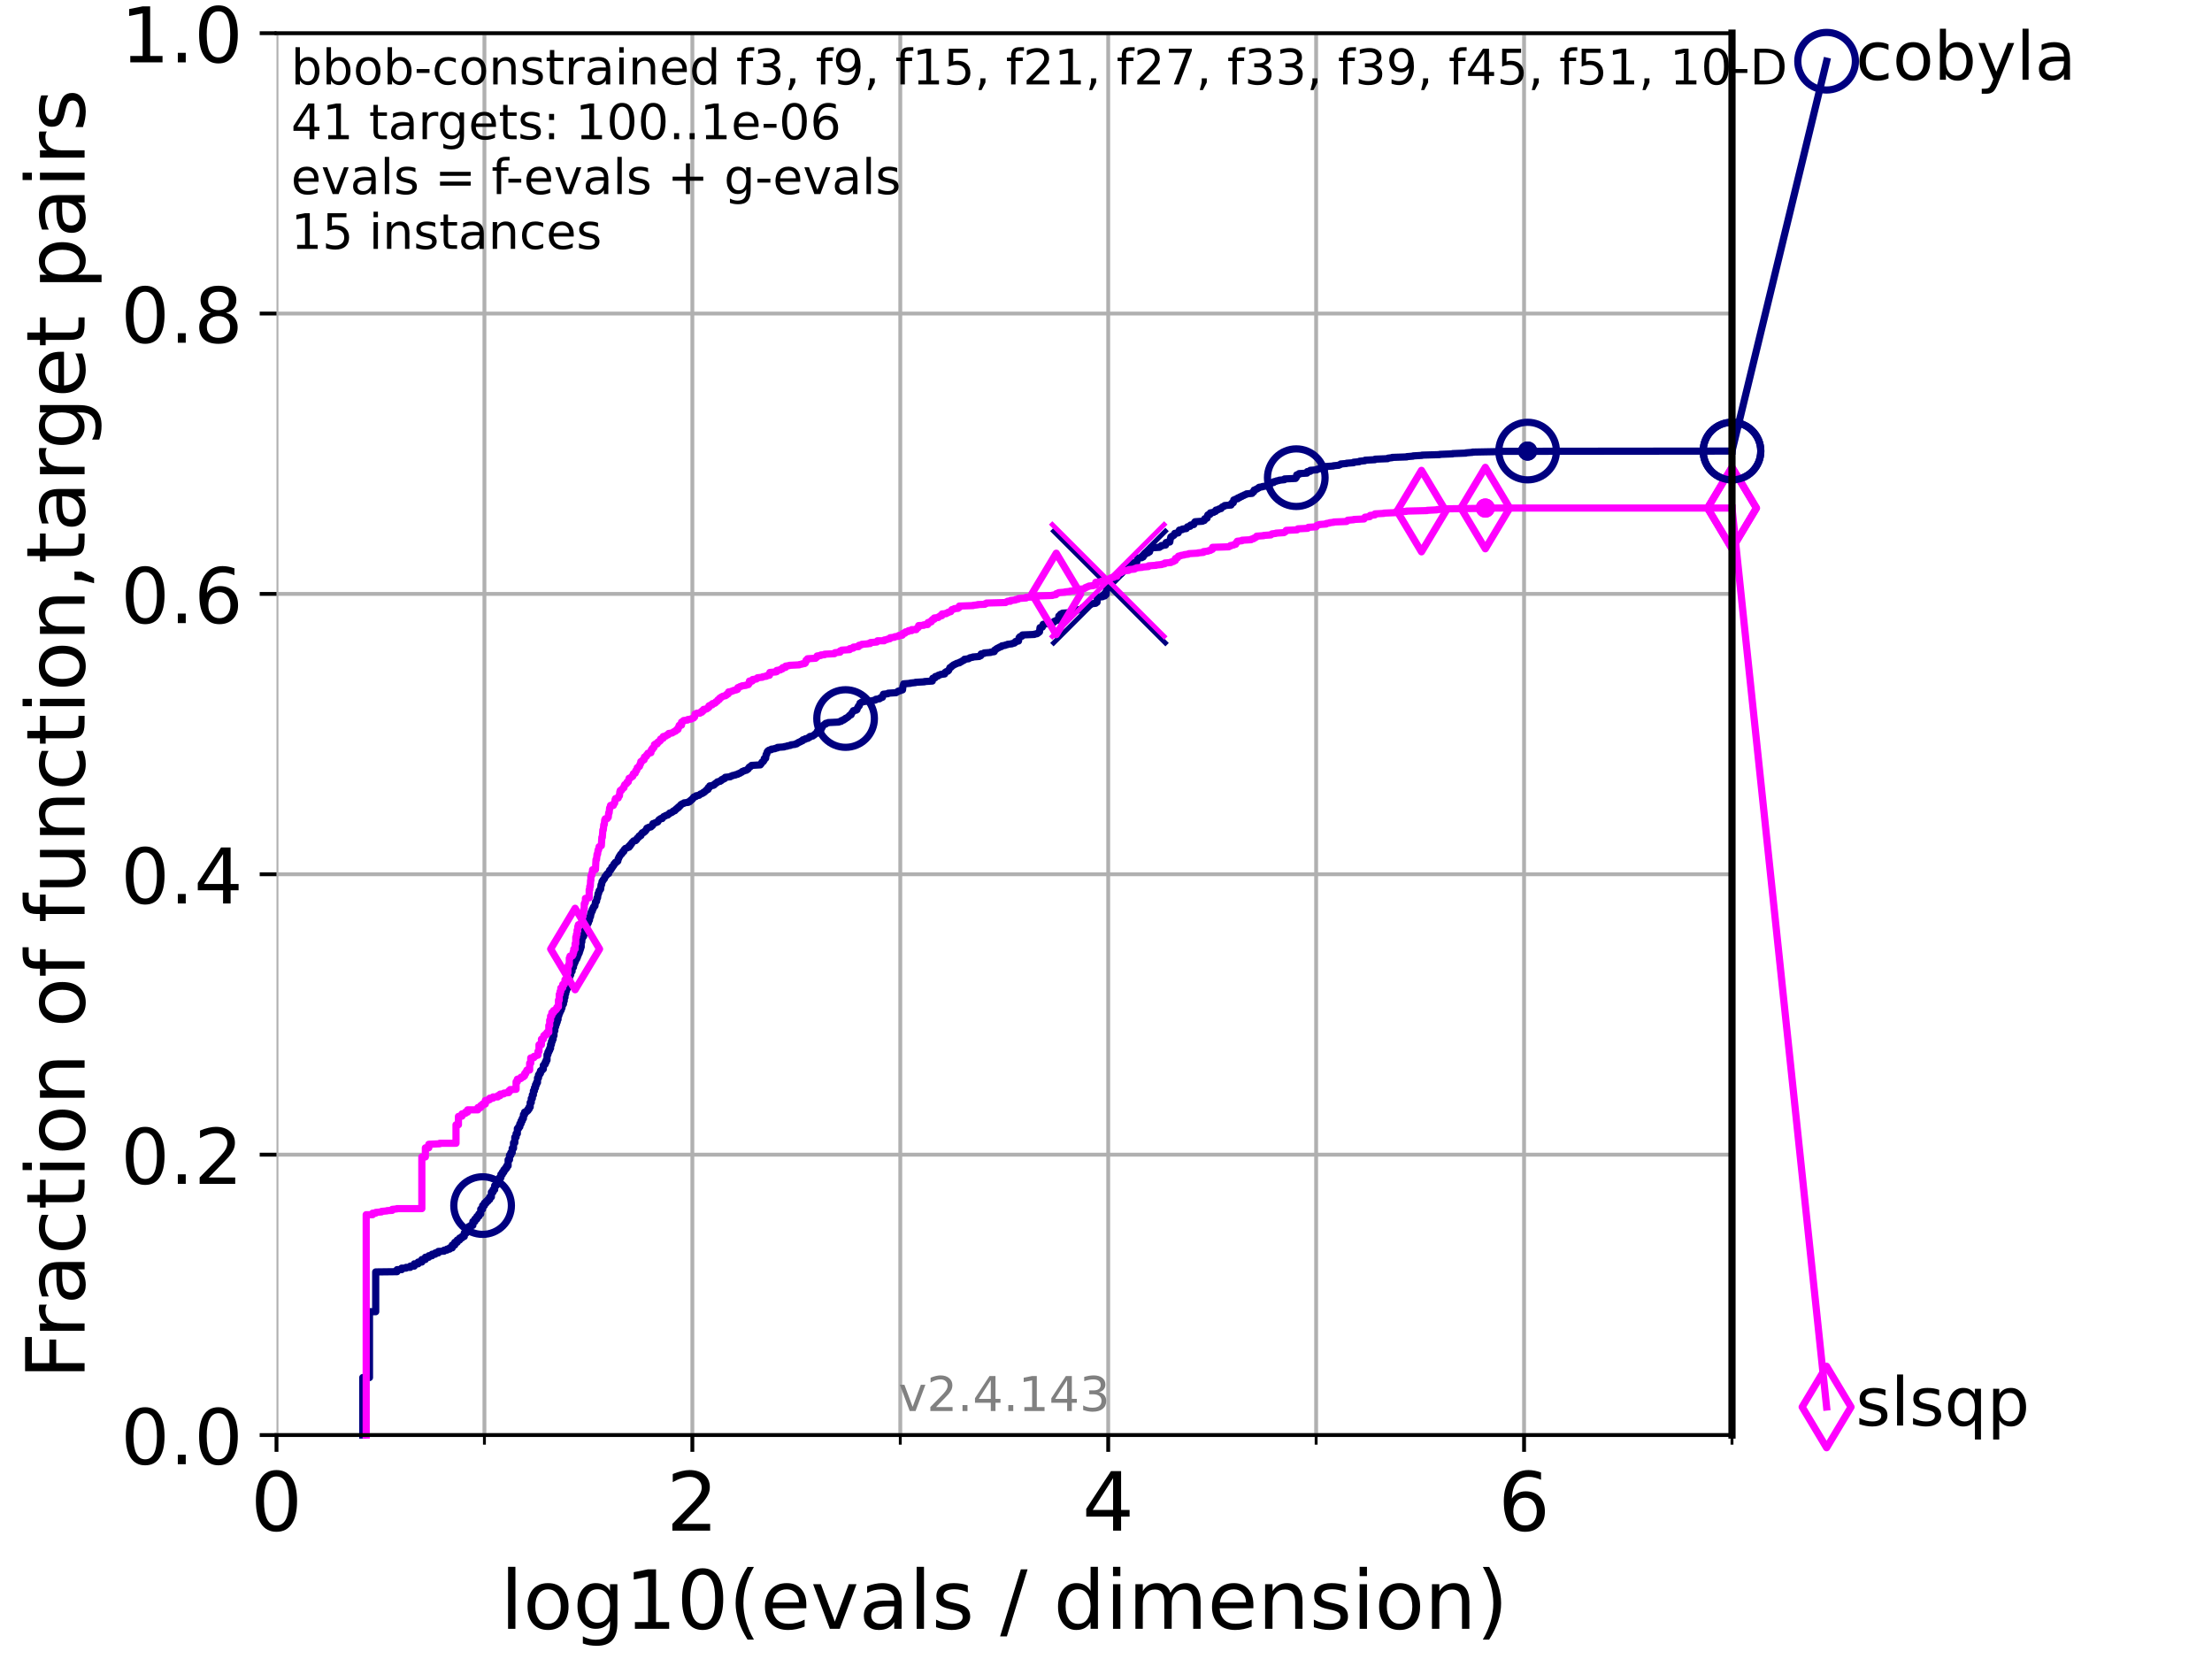 <?xml version="1.0" encoding="utf-8" standalone="no"?>
<!DOCTYPE svg PUBLIC "-//W3C//DTD SVG 1.1//EN"
  "http://www.w3.org/Graphics/SVG/1.1/DTD/svg11.dtd">
<!-- Created with matplotlib (https://matplotlib.org/) -->
<svg height="345.6pt" version="1.1" viewBox="0 0 460.8 345.6" width="460.8pt" xmlns="http://www.w3.org/2000/svg" xmlns:xlink="http://www.w3.org/1999/xlink">
 <defs>
  <style type="text/css">*{stroke-linecap:butt;stroke-linejoin:round;}</style>
 </defs>
 <g id="figure_1">
  <g id="patch_1">
   <path d="M 0 345.6 
L 460.8 345.6 
L 460.8 0 
L 0 0 
z
" style="fill:#ffffff;"/>
  </g>
  <g id="axes_1">
   <g id="patch_2">
    <path d="M 57.6 298.944 
L 360.806 298.944 
L 360.806 6.912 
L 57.6 6.912 
z
" style="fill:#ffffff;"/>
   </g>
   <g id="matplotlib.axis_1">
    <g id="xtick_1">
     <g id="line2d_1">
      <path clip-path="url(#p3b06ae54c8)" d="M 57.6 298.944 
L 57.6 6.912 
" style="fill:none;stroke:#b0b0b0;stroke-linecap:square;stroke-width:0.8;"/>
     </g>
     <g id="line2d_2">
      <defs>
       <path d="M 0 0 
L 0 3.5 
" id="mbc8902bab8" style="stroke:#000000;stroke-width:0.8;"/>
      </defs>
      <g>
       <use style="stroke:#000000;stroke-width:0.8;" x="57.6" xlink:href="#mbc8902bab8" y="298.944"/>
      </g>
     </g>
     <g id="text_1">
      <!-- 0 -->
      <g transform="translate(52.192 318.861)scale(0.17 -0.17)">
       <defs>
        <path d="M 31.781 66.406 
Q 24.172 66.406 20.328 58.906 
Q 16.5 51.422 16.5 36.375 
Q 16.5 21.391 20.328 13.891 
Q 24.172 6.391 31.781 6.391 
Q 39.453 6.391 43.281 13.891 
Q 47.125 21.391 47.125 36.375 
Q 47.125 51.422 43.281 58.906 
Q 39.453 66.406 31.781 66.406 
z
M 31.781 74.219 
Q 44.047 74.219 50.516 64.516 
Q 56.984 54.828 56.984 36.375 
Q 56.984 17.969 50.516 8.266 
Q 44.047 -1.422 31.781 -1.422 
Q 19.531 -1.422 13.062 8.266 
Q 6.594 17.969 6.594 36.375 
Q 6.594 54.828 13.062 64.516 
Q 19.531 74.219 31.781 74.219 
z
" id="DejaVuSans-48"/>
       </defs>
       <use xlink:href="#DejaVuSans-48"/>
      </g>
     </g>
    </g>
    <g id="xtick_2">
     <g id="line2d_3">
      <path clip-path="url(#p3b06ae54c8)" d="M 144.23 298.944 
L 144.23 6.912 
" style="fill:none;stroke:#b0b0b0;stroke-linecap:square;stroke-width:0.8;"/>
     </g>
     <g id="line2d_4">
      <g>
       <use style="stroke:#000000;stroke-width:0.8;" x="144.23" xlink:href="#mbc8902bab8" y="298.944"/>
      </g>
     </g>
     <g id="text_2">
      <!-- 2 -->
      <g transform="translate(138.822 318.861)scale(0.17 -0.17)">
       <defs>
        <path d="M 19.188 8.297 
L 53.609 8.297 
L 53.609 0 
L 7.328 0 
L 7.328 8.297 
Q 12.938 14.109 22.625 23.891 
Q 32.328 33.688 34.812 36.531 
Q 39.547 41.844 41.422 45.531 
Q 43.312 49.219 43.312 52.781 
Q 43.312 58.594 39.234 62.25 
Q 35.156 65.922 28.609 65.922 
Q 23.969 65.922 18.812 64.312 
Q 13.672 62.703 7.812 59.422 
L 7.812 69.391 
Q 13.766 71.781 18.938 73 
Q 24.125 74.219 28.422 74.219 
Q 39.75 74.219 46.484 68.547 
Q 53.219 62.891 53.219 53.422 
Q 53.219 48.922 51.531 44.891 
Q 49.859 40.875 45.406 35.406 
Q 44.188 33.984 37.641 27.219 
Q 31.109 20.453 19.188 8.297 
z
" id="DejaVuSans-50"/>
       </defs>
       <use xlink:href="#DejaVuSans-50"/>
      </g>
     </g>
    </g>
    <g id="xtick_3">
     <g id="line2d_5">
      <path clip-path="url(#p3b06ae54c8)" d="M 230.861 298.944 
L 230.861 6.912 
" style="fill:none;stroke:#b0b0b0;stroke-linecap:square;stroke-width:0.8;"/>
     </g>
     <g id="line2d_6">
      <g>
       <use style="stroke:#000000;stroke-width:0.8;" x="230.861" xlink:href="#mbc8902bab8" y="298.944"/>
      </g>
     </g>
     <g id="text_3">
      <!-- 4 -->
      <g transform="translate(225.453 318.861)scale(0.17 -0.17)">
       <defs>
        <path d="M 37.797 64.312 
L 12.891 25.391 
L 37.797 25.391 
z
M 35.203 72.906 
L 47.609 72.906 
L 47.609 25.391 
L 58.016 25.391 
L 58.016 17.188 
L 47.609 17.188 
L 47.609 0 
L 37.797 0 
L 37.797 17.188 
L 4.891 17.188 
L 4.891 26.703 
z
" id="DejaVuSans-52"/>
       </defs>
       <use xlink:href="#DejaVuSans-52"/>
      </g>
     </g>
    </g>
    <g id="xtick_4">
     <g id="line2d_7">
      <path clip-path="url(#p3b06ae54c8)" d="M 317.491 298.944 
L 317.491 6.912 
" style="fill:none;stroke:#b0b0b0;stroke-linecap:square;stroke-width:0.8;"/>
     </g>
     <g id="line2d_8">
      <g>
       <use style="stroke:#000000;stroke-width:0.8;" x="317.491" xlink:href="#mbc8902bab8" y="298.944"/>
      </g>
     </g>
     <g id="text_4">
      <!-- 6 -->
      <g transform="translate(312.083 318.861)scale(0.17 -0.17)">
       <defs>
        <path d="M 33.016 40.375 
Q 26.375 40.375 22.484 35.828 
Q 18.609 31.297 18.609 23.391 
Q 18.609 15.531 22.484 10.953 
Q 26.375 6.391 33.016 6.391 
Q 39.656 6.391 43.531 10.953 
Q 47.406 15.531 47.406 23.391 
Q 47.406 31.297 43.531 35.828 
Q 39.656 40.375 33.016 40.375 
z
M 52.594 71.297 
L 52.594 62.312 
Q 48.875 64.062 45.094 64.984 
Q 41.312 65.922 37.594 65.922 
Q 27.828 65.922 22.672 59.328 
Q 17.531 52.734 16.797 39.406 
Q 19.672 43.656 24.016 45.922 
Q 28.375 48.188 33.594 48.188 
Q 44.578 48.188 50.953 41.516 
Q 57.328 34.859 57.328 23.391 
Q 57.328 12.156 50.688 5.359 
Q 44.047 -1.422 33.016 -1.422 
Q 20.359 -1.422 13.672 8.266 
Q 6.984 17.969 6.984 36.375 
Q 6.984 53.656 15.188 63.938 
Q 23.391 74.219 37.203 74.219 
Q 40.922 74.219 44.703 73.484 
Q 48.484 72.75 52.594 71.297 
z
" id="DejaVuSans-54"/>
       </defs>
       <use xlink:href="#DejaVuSans-54"/>
      </g>
     </g>
    </g>
    <g id="xtick_5">
     <g id="line2d_9">
      <path clip-path="url(#p3b06ae54c8)" d="M 100.915 298.944 
L 100.915 6.912 
" style="fill:none;stroke:#b0b0b0;stroke-linecap:square;stroke-width:0.8;"/>
     </g>
     <g id="line2d_10">
      <defs>
       <path d="M 0 0 
L 0 2 
" id="mdd069ef8a7" style="stroke:#000000;stroke-width:0.6;"/>
      </defs>
      <g>
       <use style="stroke:#000000;stroke-width:0.6;" x="100.915" xlink:href="#mdd069ef8a7" y="298.944"/>
      </g>
     </g>
    </g>
    <g id="xtick_6">
     <g id="line2d_11">
      <path clip-path="url(#p3b06ae54c8)" d="M 187.546 298.944 
L 187.546 6.912 
" style="fill:none;stroke:#b0b0b0;stroke-linecap:square;stroke-width:0.8;"/>
     </g>
     <g id="line2d_12">
      <g>
       <use style="stroke:#000000;stroke-width:0.6;" x="187.546" xlink:href="#mdd069ef8a7" y="298.944"/>
      </g>
     </g>
    </g>
    <g id="xtick_7">
     <g id="line2d_13">
      <path clip-path="url(#p3b06ae54c8)" d="M 274.176 298.944 
L 274.176 6.912 
" style="fill:none;stroke:#b0b0b0;stroke-linecap:square;stroke-width:0.8;"/>
     </g>
     <g id="line2d_14">
      <g>
       <use style="stroke:#000000;stroke-width:0.6;" x="274.176" xlink:href="#mdd069ef8a7" y="298.944"/>
      </g>
     </g>
    </g>
    <g id="xtick_8">
     <g id="line2d_15">
      <path clip-path="url(#p3b06ae54c8)" d="M 360.806 298.944 
L 360.806 6.912 
" style="fill:none;stroke:#b0b0b0;stroke-linecap:square;stroke-width:0.8;"/>
     </g>
     <g id="line2d_16">
      <g>
       <use style="stroke:#000000;stroke-width:0.6;" x="360.806" xlink:href="#mdd069ef8a7" y="298.944"/>
      </g>
     </g>
    </g>
    <g id="text_5">
     <!-- log10(evals / dimension) -->
     <g transform="translate(104.239 339.314)scale(0.17 -0.17)">
      <defs>
       <path d="M 9.422 75.984 
L 18.406 75.984 
L 18.406 0 
L 9.422 0 
z
" id="DejaVuSans-108"/>
       <path d="M 30.609 48.391 
Q 23.391 48.391 19.188 42.75 
Q 14.984 37.109 14.984 27.297 
Q 14.984 17.484 19.156 11.844 
Q 23.344 6.203 30.609 6.203 
Q 37.797 6.203 41.984 11.859 
Q 46.188 17.531 46.188 27.297 
Q 46.188 37.016 41.984 42.703 
Q 37.797 48.391 30.609 48.391 
z
M 30.609 56 
Q 42.328 56 49.016 48.375 
Q 55.719 40.766 55.719 27.297 
Q 55.719 13.875 49.016 6.219 
Q 42.328 -1.422 30.609 -1.422 
Q 18.844 -1.422 12.172 6.219 
Q 5.516 13.875 5.516 27.297 
Q 5.516 40.766 12.172 48.375 
Q 18.844 56 30.609 56 
z
" id="DejaVuSans-111"/>
       <path d="M 45.406 27.984 
Q 45.406 37.75 41.375 43.109 
Q 37.359 48.484 30.078 48.484 
Q 22.859 48.484 18.828 43.109 
Q 14.797 37.75 14.797 27.984 
Q 14.797 18.266 18.828 12.891 
Q 22.859 7.516 30.078 7.516 
Q 37.359 7.516 41.375 12.891 
Q 45.406 18.266 45.406 27.984 
z
M 54.391 6.781 
Q 54.391 -7.172 48.188 -13.984 
Q 42 -20.797 29.203 -20.797 
Q 24.469 -20.797 20.266 -20.094 
Q 16.062 -19.391 12.109 -17.922 
L 12.109 -9.188 
Q 16.062 -11.328 19.922 -12.344 
Q 23.781 -13.375 27.781 -13.375 
Q 36.625 -13.375 41.016 -8.766 
Q 45.406 -4.156 45.406 5.172 
L 45.406 9.625 
Q 42.625 4.781 38.281 2.391 
Q 33.938 0 27.875 0 
Q 17.828 0 11.672 7.656 
Q 5.516 15.328 5.516 27.984 
Q 5.516 40.672 11.672 48.328 
Q 17.828 56 27.875 56 
Q 33.938 56 38.281 53.609 
Q 42.625 51.219 45.406 46.391 
L 45.406 54.688 
L 54.391 54.688 
z
" id="DejaVuSans-103"/>
       <path d="M 12.406 8.297 
L 28.516 8.297 
L 28.516 63.922 
L 10.984 60.406 
L 10.984 69.391 
L 28.422 72.906 
L 38.281 72.906 
L 38.281 8.297 
L 54.391 8.297 
L 54.391 0 
L 12.406 0 
z
" id="DejaVuSans-49"/>
       <path d="M 31 75.875 
Q 24.469 64.656 21.281 53.656 
Q 18.109 42.672 18.109 31.391 
Q 18.109 20.125 21.312 9.062 
Q 24.516 -2 31 -13.188 
L 23.188 -13.188 
Q 15.875 -1.703 12.234 9.375 
Q 8.594 20.453 8.594 31.391 
Q 8.594 42.281 12.203 53.312 
Q 15.828 64.359 23.188 75.875 
z
" id="DejaVuSans-40"/>
       <path d="M 56.203 29.594 
L 56.203 25.203 
L 14.891 25.203 
Q 15.484 15.922 20.484 11.062 
Q 25.484 6.203 34.422 6.203 
Q 39.594 6.203 44.453 7.469 
Q 49.312 8.734 54.109 11.281 
L 54.109 2.781 
Q 49.266 0.734 44.188 -0.344 
Q 39.109 -1.422 33.891 -1.422 
Q 20.797 -1.422 13.156 6.188 
Q 5.516 13.812 5.516 26.812 
Q 5.516 40.234 12.766 48.109 
Q 20.016 56 32.328 56 
Q 43.359 56 49.781 48.891 
Q 56.203 41.797 56.203 29.594 
z
M 47.219 32.234 
Q 47.125 39.594 43.094 43.984 
Q 39.062 48.391 32.422 48.391 
Q 24.906 48.391 20.391 44.141 
Q 15.875 39.891 15.188 32.172 
z
" id="DejaVuSans-101"/>
       <path d="M 2.984 54.688 
L 12.5 54.688 
L 29.594 8.797 
L 46.688 54.688 
L 56.203 54.688 
L 35.688 0 
L 23.484 0 
z
" id="DejaVuSans-118"/>
       <path d="M 34.281 27.484 
Q 23.391 27.484 19.188 25 
Q 14.984 22.516 14.984 16.5 
Q 14.984 11.719 18.141 8.906 
Q 21.297 6.109 26.703 6.109 
Q 34.188 6.109 38.703 11.406 
Q 43.219 16.703 43.219 25.484 
L 43.219 27.484 
z
M 52.203 31.203 
L 52.203 0 
L 43.219 0 
L 43.219 8.297 
Q 40.141 3.328 35.547 0.953 
Q 30.953 -1.422 24.312 -1.422 
Q 15.922 -1.422 10.953 3.297 
Q 6 8.016 6 15.922 
Q 6 25.141 12.172 29.828 
Q 18.359 34.516 30.609 34.516 
L 43.219 34.516 
L 43.219 35.406 
Q 43.219 41.609 39.141 45 
Q 35.062 48.391 27.688 48.391 
Q 23 48.391 18.547 47.266 
Q 14.109 46.141 10.016 43.891 
L 10.016 52.203 
Q 14.938 54.109 19.578 55.047 
Q 24.219 56 28.609 56 
Q 40.484 56 46.344 49.844 
Q 52.203 43.703 52.203 31.203 
z
" id="DejaVuSans-97"/>
       <path d="M 44.281 53.078 
L 44.281 44.578 
Q 40.484 46.531 36.375 47.5 
Q 32.281 48.484 27.875 48.484 
Q 21.188 48.484 17.844 46.438 
Q 14.5 44.391 14.5 40.281 
Q 14.5 37.156 16.891 35.375 
Q 19.281 33.594 26.516 31.984 
L 29.594 31.297 
Q 39.156 29.25 43.188 25.516 
Q 47.219 21.781 47.219 15.094 
Q 47.219 7.469 41.188 3.016 
Q 35.156 -1.422 24.609 -1.422 
Q 20.219 -1.422 15.453 -0.562 
Q 10.688 0.297 5.422 2 
L 5.422 11.281 
Q 10.406 8.688 15.234 7.391 
Q 20.062 6.109 24.812 6.109 
Q 31.156 6.109 34.562 8.281 
Q 37.984 10.453 37.984 14.406 
Q 37.984 18.062 35.516 20.016 
Q 33.062 21.969 24.703 23.781 
L 21.578 24.516 
Q 13.234 26.266 9.516 29.906 
Q 5.812 33.547 5.812 39.891 
Q 5.812 47.609 11.281 51.797 
Q 16.75 56 26.812 56 
Q 31.781 56 36.172 55.266 
Q 40.578 54.547 44.281 53.078 
z
" id="DejaVuSans-115"/>
       <path id="DejaVuSans-32"/>
       <path d="M 25.391 72.906 
L 33.688 72.906 
L 8.297 -9.281 
L 0 -9.281 
z
" id="DejaVuSans-47"/>
       <path d="M 45.406 46.391 
L 45.406 75.984 
L 54.391 75.984 
L 54.391 0 
L 45.406 0 
L 45.406 8.203 
Q 42.578 3.328 38.25 0.953 
Q 33.938 -1.422 27.875 -1.422 
Q 17.969 -1.422 11.734 6.484 
Q 5.516 14.406 5.516 27.297 
Q 5.516 40.188 11.734 48.094 
Q 17.969 56 27.875 56 
Q 33.938 56 38.25 53.625 
Q 42.578 51.266 45.406 46.391 
z
M 14.797 27.297 
Q 14.797 17.391 18.875 11.75 
Q 22.953 6.109 30.078 6.109 
Q 37.203 6.109 41.297 11.75 
Q 45.406 17.391 45.406 27.297 
Q 45.406 37.203 41.297 42.844 
Q 37.203 48.484 30.078 48.484 
Q 22.953 48.484 18.875 42.844 
Q 14.797 37.203 14.797 27.297 
z
" id="DejaVuSans-100"/>
       <path d="M 9.422 54.688 
L 18.406 54.688 
L 18.406 0 
L 9.422 0 
z
M 9.422 75.984 
L 18.406 75.984 
L 18.406 64.594 
L 9.422 64.594 
z
" id="DejaVuSans-105"/>
       <path d="M 52 44.188 
Q 55.375 50.25 60.062 53.125 
Q 64.75 56 71.094 56 
Q 79.641 56 84.281 50.016 
Q 88.922 44.047 88.922 33.016 
L 88.922 0 
L 79.891 0 
L 79.891 32.719 
Q 79.891 40.578 77.094 44.375 
Q 74.312 48.188 68.609 48.188 
Q 61.625 48.188 57.562 43.547 
Q 53.516 38.922 53.516 30.906 
L 53.516 0 
L 44.484 0 
L 44.484 32.719 
Q 44.484 40.625 41.703 44.406 
Q 38.922 48.188 33.109 48.188 
Q 26.219 48.188 22.156 43.531 
Q 18.109 38.875 18.109 30.906 
L 18.109 0 
L 9.078 0 
L 9.078 54.688 
L 18.109 54.688 
L 18.109 46.188 
Q 21.188 51.219 25.484 53.609 
Q 29.781 56 35.688 56 
Q 41.656 56 45.828 52.969 
Q 50 49.953 52 44.188 
z
" id="DejaVuSans-109"/>
       <path d="M 54.891 33.016 
L 54.891 0 
L 45.906 0 
L 45.906 32.719 
Q 45.906 40.484 42.875 44.328 
Q 39.844 48.188 33.797 48.188 
Q 26.516 48.188 22.312 43.547 
Q 18.109 38.922 18.109 30.906 
L 18.109 0 
L 9.078 0 
L 9.078 54.688 
L 18.109 54.688 
L 18.109 46.188 
Q 21.344 51.125 25.703 53.562 
Q 30.078 56 35.797 56 
Q 45.219 56 50.047 50.172 
Q 54.891 44.344 54.891 33.016 
z
" id="DejaVuSans-110"/>
       <path d="M 8.016 75.875 
L 15.828 75.875 
Q 23.141 64.359 26.781 53.312 
Q 30.422 42.281 30.422 31.391 
Q 30.422 20.453 26.781 9.375 
Q 23.141 -1.703 15.828 -13.188 
L 8.016 -13.188 
Q 14.5 -2 17.703 9.062 
Q 20.906 20.125 20.906 31.391 
Q 20.906 42.672 17.703 53.656 
Q 14.5 64.656 8.016 75.875 
z
" id="DejaVuSans-41"/>
      </defs>
      <use xlink:href="#DejaVuSans-108"/>
      <use x="27.783" xlink:href="#DejaVuSans-111"/>
      <use x="88.965" xlink:href="#DejaVuSans-103"/>
      <use x="152.441" xlink:href="#DejaVuSans-49"/>
      <use x="216.064" xlink:href="#DejaVuSans-48"/>
      <use x="279.688" xlink:href="#DejaVuSans-40"/>
      <use x="318.701" xlink:href="#DejaVuSans-101"/>
      <use x="380.225" xlink:href="#DejaVuSans-118"/>
      <use x="439.404" xlink:href="#DejaVuSans-97"/>
      <use x="500.684" xlink:href="#DejaVuSans-108"/>
      <use x="528.467" xlink:href="#DejaVuSans-115"/>
      <use x="580.566" xlink:href="#DejaVuSans-32"/>
      <use x="612.354" xlink:href="#DejaVuSans-47"/>
      <use x="646.045" xlink:href="#DejaVuSans-32"/>
      <use x="677.832" xlink:href="#DejaVuSans-100"/>
      <use x="741.309" xlink:href="#DejaVuSans-105"/>
      <use x="769.092" xlink:href="#DejaVuSans-109"/>
      <use x="866.504" xlink:href="#DejaVuSans-101"/>
      <use x="928.027" xlink:href="#DejaVuSans-110"/>
      <use x="991.406" xlink:href="#DejaVuSans-115"/>
      <use x="1043.506" xlink:href="#DejaVuSans-105"/>
      <use x="1071.289" xlink:href="#DejaVuSans-111"/>
      <use x="1132.471" xlink:href="#DejaVuSans-110"/>
      <use x="1195.85" xlink:href="#DejaVuSans-41"/>
     </g>
    </g>
   </g>
   <g id="matplotlib.axis_2">
    <g id="ytick_1">
     <g id="line2d_17">
      <path clip-path="url(#p3b06ae54c8)" d="M 57.6 298.944 
L 360.806 298.944 
" style="fill:none;stroke:#b0b0b0;stroke-linecap:square;stroke-width:0.8;"/>
     </g>
     <g id="line2d_18">
      <defs>
       <path d="M 0 0 
L -3.5 0 
" id="m14f01951c6" style="stroke:#000000;stroke-width:0.8;"/>
      </defs>
      <g>
       <use style="stroke:#000000;stroke-width:0.8;" x="57.6" xlink:href="#m14f01951c6" y="298.944"/>
      </g>
     </g>
     <g id="text_6">
      <!-- 0.0 -->
      <g transform="translate(25.155 305.023)scale(0.16 -0.16)">
       <defs>
        <path d="M 10.688 12.406 
L 21 12.406 
L 21 0 
L 10.688 0 
z
" id="DejaVuSans-46"/>
       </defs>
       <use xlink:href="#DejaVuSans-48"/>
       <use x="63.623" xlink:href="#DejaVuSans-46"/>
       <use x="95.41" xlink:href="#DejaVuSans-48"/>
      </g>
     </g>
    </g>
    <g id="ytick_2">
     <g id="line2d_19">
      <path clip-path="url(#p3b06ae54c8)" d="M 57.6 240.538 
L 360.806 240.538 
" style="fill:none;stroke:#b0b0b0;stroke-linecap:square;stroke-width:0.8;"/>
     </g>
     <g id="line2d_20">
      <g>
       <use style="stroke:#000000;stroke-width:0.8;" x="57.6" xlink:href="#m14f01951c6" y="240.538"/>
      </g>
     </g>
     <g id="text_7">
      <!-- 0.2 -->
      <g transform="translate(25.155 246.616)scale(0.16 -0.16)">
       <use xlink:href="#DejaVuSans-48"/>
       <use x="63.623" xlink:href="#DejaVuSans-46"/>
       <use x="95.41" xlink:href="#DejaVuSans-50"/>
      </g>
     </g>
    </g>
    <g id="ytick_3">
     <g id="line2d_21">
      <path clip-path="url(#p3b06ae54c8)" d="M 57.6 182.131 
L 360.806 182.131 
" style="fill:none;stroke:#b0b0b0;stroke-linecap:square;stroke-width:0.8;"/>
     </g>
     <g id="line2d_22">
      <g>
       <use style="stroke:#000000;stroke-width:0.8;" x="57.6" xlink:href="#m14f01951c6" y="182.131"/>
      </g>
     </g>
     <g id="text_8">
      <!-- 0.4 -->
      <g transform="translate(25.155 188.21)scale(0.16 -0.16)">
       <use xlink:href="#DejaVuSans-48"/>
       <use x="63.623" xlink:href="#DejaVuSans-46"/>
       <use x="95.41" xlink:href="#DejaVuSans-52"/>
      </g>
     </g>
    </g>
    <g id="ytick_4">
     <g id="line2d_23">
      <path clip-path="url(#p3b06ae54c8)" d="M 57.6 123.725 
L 360.806 123.725 
" style="fill:none;stroke:#b0b0b0;stroke-linecap:square;stroke-width:0.8;"/>
     </g>
     <g id="line2d_24">
      <g>
       <use style="stroke:#000000;stroke-width:0.8;" x="57.6" xlink:href="#m14f01951c6" y="123.725"/>
      </g>
     </g>
     <g id="text_9">
      <!-- 0.6 -->
      <g transform="translate(25.155 129.804)scale(0.16 -0.16)">
       <use xlink:href="#DejaVuSans-48"/>
       <use x="63.623" xlink:href="#DejaVuSans-46"/>
       <use x="95.41" xlink:href="#DejaVuSans-54"/>
      </g>
     </g>
    </g>
    <g id="ytick_5">
     <g id="line2d_25">
      <path clip-path="url(#p3b06ae54c8)" d="M 57.6 65.318 
L 360.806 65.318 
" style="fill:none;stroke:#b0b0b0;stroke-linecap:square;stroke-width:0.8;"/>
     </g>
     <g id="line2d_26">
      <g>
       <use style="stroke:#000000;stroke-width:0.8;" x="57.6" xlink:href="#m14f01951c6" y="65.318"/>
      </g>
     </g>
     <g id="text_10">
      <!-- 0.8 -->
      <g transform="translate(25.155 71.397)scale(0.16 -0.16)">
       <defs>
        <path d="M 31.781 34.625 
Q 24.75 34.625 20.719 30.859 
Q 16.703 27.094 16.703 20.516 
Q 16.703 13.922 20.719 10.156 
Q 24.75 6.391 31.781 6.391 
Q 38.812 6.391 42.859 10.172 
Q 46.922 13.969 46.922 20.516 
Q 46.922 27.094 42.891 30.859 
Q 38.875 34.625 31.781 34.625 
z
M 21.922 38.812 
Q 15.578 40.375 12.031 44.719 
Q 8.5 49.078 8.5 55.328 
Q 8.5 64.062 14.719 69.141 
Q 20.953 74.219 31.781 74.219 
Q 42.672 74.219 48.875 69.141 
Q 55.078 64.062 55.078 55.328 
Q 55.078 49.078 51.531 44.719 
Q 48 40.375 41.703 38.812 
Q 48.828 37.156 52.797 32.312 
Q 56.781 27.484 56.781 20.516 
Q 56.781 9.906 50.312 4.234 
Q 43.844 -1.422 31.781 -1.422 
Q 19.734 -1.422 13.25 4.234 
Q 6.781 9.906 6.781 20.516 
Q 6.781 27.484 10.781 32.312 
Q 14.797 37.156 21.922 38.812 
z
M 18.312 54.391 
Q 18.312 48.734 21.844 45.562 
Q 25.391 42.391 31.781 42.391 
Q 38.141 42.391 41.719 45.562 
Q 45.312 48.734 45.312 54.391 
Q 45.312 60.062 41.719 63.234 
Q 38.141 66.406 31.781 66.406 
Q 25.391 66.406 21.844 63.234 
Q 18.312 60.062 18.312 54.391 
z
" id="DejaVuSans-56"/>
       </defs>
       <use xlink:href="#DejaVuSans-48"/>
       <use x="63.623" xlink:href="#DejaVuSans-46"/>
       <use x="95.41" xlink:href="#DejaVuSans-56"/>
      </g>
     </g>
    </g>
    <g id="ytick_6">
     <g id="line2d_27">
      <path clip-path="url(#p3b06ae54c8)" d="M 57.6 6.912 
L 360.806 6.912 
" style="fill:none;stroke:#b0b0b0;stroke-linecap:square;stroke-width:0.8;"/>
     </g>
     <g id="line2d_28">
      <g>
       <use style="stroke:#000000;stroke-width:0.8;" x="57.6" xlink:href="#m14f01951c6" y="6.912"/>
      </g>
     </g>
     <g id="text_11">
      <!-- 1.0 -->
      <g transform="translate(25.155 12.991)scale(0.16 -0.16)">
       <use xlink:href="#DejaVuSans-49"/>
       <use x="63.623" xlink:href="#DejaVuSans-46"/>
       <use x="95.41" xlink:href="#DejaVuSans-48"/>
      </g>
     </g>
    </g>
    <g id="text_12">
     <!-- Fraction of function,target pairs -->
     <g transform="translate(17.62 287.313)rotate(-90)scale(0.17 -0.17)">
      <defs>
       <path d="M 9.812 72.906 
L 51.703 72.906 
L 51.703 64.594 
L 19.672 64.594 
L 19.672 43.109 
L 48.578 43.109 
L 48.578 34.812 
L 19.672 34.812 
L 19.672 0 
L 9.812 0 
z
" id="DejaVuSans-70"/>
       <path d="M 41.109 46.297 
Q 39.594 47.172 37.812 47.578 
Q 36.031 48 33.891 48 
Q 26.266 48 22.188 43.047 
Q 18.109 38.094 18.109 28.812 
L 18.109 0 
L 9.078 0 
L 9.078 54.688 
L 18.109 54.688 
L 18.109 46.188 
Q 20.953 51.172 25.484 53.578 
Q 30.031 56 36.531 56 
Q 37.453 56 38.578 55.875 
Q 39.703 55.766 41.062 55.516 
z
" id="DejaVuSans-114"/>
       <path d="M 48.781 52.594 
L 48.781 44.188 
Q 44.969 46.297 41.141 47.344 
Q 37.312 48.391 33.406 48.391 
Q 24.656 48.391 19.812 42.844 
Q 14.984 37.312 14.984 27.297 
Q 14.984 17.281 19.812 11.734 
Q 24.656 6.203 33.406 6.203 
Q 37.312 6.203 41.141 7.25 
Q 44.969 8.297 48.781 10.406 
L 48.781 2.094 
Q 45.016 0.344 40.984 -0.531 
Q 36.969 -1.422 32.422 -1.422 
Q 20.062 -1.422 12.781 6.344 
Q 5.516 14.109 5.516 27.297 
Q 5.516 40.672 12.859 48.328 
Q 20.219 56 33.016 56 
Q 37.156 56 41.109 55.141 
Q 45.062 54.297 48.781 52.594 
z
" id="DejaVuSans-99"/>
       <path d="M 18.312 70.219 
L 18.312 54.688 
L 36.812 54.688 
L 36.812 47.703 
L 18.312 47.703 
L 18.312 18.016 
Q 18.312 11.328 20.141 9.422 
Q 21.969 7.516 27.594 7.516 
L 36.812 7.516 
L 36.812 0 
L 27.594 0 
Q 17.188 0 13.234 3.875 
Q 9.281 7.766 9.281 18.016 
L 9.281 47.703 
L 2.688 47.703 
L 2.688 54.688 
L 9.281 54.688 
L 9.281 70.219 
z
" id="DejaVuSans-116"/>
       <path d="M 37.109 75.984 
L 37.109 68.5 
L 28.516 68.5 
Q 23.688 68.5 21.797 66.547 
Q 19.922 64.594 19.922 59.516 
L 19.922 54.688 
L 34.719 54.688 
L 34.719 47.703 
L 19.922 47.703 
L 19.922 0 
L 10.891 0 
L 10.891 47.703 
L 2.297 47.703 
L 2.297 54.688 
L 10.891 54.688 
L 10.891 58.5 
Q 10.891 67.625 15.141 71.797 
Q 19.391 75.984 28.609 75.984 
z
" id="DejaVuSans-102"/>
       <path d="M 8.5 21.578 
L 8.5 54.688 
L 17.484 54.688 
L 17.484 21.922 
Q 17.484 14.156 20.5 10.266 
Q 23.531 6.391 29.594 6.391 
Q 36.859 6.391 41.078 11.031 
Q 45.312 15.672 45.312 23.688 
L 45.312 54.688 
L 54.297 54.688 
L 54.297 0 
L 45.312 0 
L 45.312 8.406 
Q 42.047 3.422 37.719 1 
Q 33.406 -1.422 27.688 -1.422 
Q 18.266 -1.422 13.375 4.438 
Q 8.5 10.297 8.5 21.578 
z
M 31.109 56 
z
" id="DejaVuSans-117"/>
       <path d="M 11.719 12.406 
L 22.016 12.406 
L 22.016 4 
L 14.016 -11.625 
L 7.719 -11.625 
L 11.719 4 
z
" id="DejaVuSans-44"/>
       <path d="M 18.109 8.203 
L 18.109 -20.797 
L 9.078 -20.797 
L 9.078 54.688 
L 18.109 54.688 
L 18.109 46.391 
Q 20.953 51.266 25.266 53.625 
Q 29.594 56 35.594 56 
Q 45.562 56 51.781 48.094 
Q 58.016 40.188 58.016 27.297 
Q 58.016 14.406 51.781 6.484 
Q 45.562 -1.422 35.594 -1.422 
Q 29.594 -1.422 25.266 0.953 
Q 20.953 3.328 18.109 8.203 
z
M 48.688 27.297 
Q 48.688 37.203 44.609 42.844 
Q 40.531 48.484 33.406 48.484 
Q 26.266 48.484 22.188 42.844 
Q 18.109 37.203 18.109 27.297 
Q 18.109 17.391 22.188 11.75 
Q 26.266 6.109 33.406 6.109 
Q 40.531 6.109 44.609 11.75 
Q 48.688 17.391 48.688 27.297 
z
" id="DejaVuSans-112"/>
      </defs>
      <use xlink:href="#DejaVuSans-70"/>
      <use x="50.27" xlink:href="#DejaVuSans-114"/>
      <use x="91.383" xlink:href="#DejaVuSans-97"/>
      <use x="152.662" xlink:href="#DejaVuSans-99"/>
      <use x="207.643" xlink:href="#DejaVuSans-116"/>
      <use x="246.852" xlink:href="#DejaVuSans-105"/>
      <use x="274.635" xlink:href="#DejaVuSans-111"/>
      <use x="335.816" xlink:href="#DejaVuSans-110"/>
      <use x="399.195" xlink:href="#DejaVuSans-32"/>
      <use x="430.982" xlink:href="#DejaVuSans-111"/>
      <use x="492.164" xlink:href="#DejaVuSans-102"/>
      <use x="527.369" xlink:href="#DejaVuSans-32"/>
      <use x="559.156" xlink:href="#DejaVuSans-102"/>
      <use x="594.361" xlink:href="#DejaVuSans-117"/>
      <use x="657.74" xlink:href="#DejaVuSans-110"/>
      <use x="721.119" xlink:href="#DejaVuSans-99"/>
      <use x="776.1" xlink:href="#DejaVuSans-116"/>
      <use x="815.309" xlink:href="#DejaVuSans-105"/>
      <use x="843.092" xlink:href="#DejaVuSans-111"/>
      <use x="904.273" xlink:href="#DejaVuSans-110"/>
      <use x="967.652" xlink:href="#DejaVuSans-44"/>
      <use x="999.439" xlink:href="#DejaVuSans-116"/>
      <use x="1038.648" xlink:href="#DejaVuSans-97"/>
      <use x="1099.928" xlink:href="#DejaVuSans-114"/>
      <use x="1139.291" xlink:href="#DejaVuSans-103"/>
      <use x="1202.768" xlink:href="#DejaVuSans-101"/>
      <use x="1264.291" xlink:href="#DejaVuSans-116"/>
      <use x="1303.5" xlink:href="#DejaVuSans-32"/>
      <use x="1335.287" xlink:href="#DejaVuSans-112"/>
      <use x="1398.764" xlink:href="#DejaVuSans-97"/>
      <use x="1460.043" xlink:href="#DejaVuSans-105"/>
      <use x="1487.826" xlink:href="#DejaVuSans-114"/>
      <use x="1528.939" xlink:href="#DejaVuSans-115"/>
     </g>
    </g>
   </g>
   <g id="line2d_29">
    <defs>
     <path d="M 0 1.5 
C 0.398 1.5 0.779 1.342 1.061 1.061 
C 1.342 0.779 1.5 0.398 1.5 0 
C 1.5 -0.398 1.342 -0.779 1.061 -1.061 
C 0.779 -1.342 0.398 -1.5 0 -1.5 
C -0.398 -1.5 -0.779 -1.342 -1.061 -1.061 
C -1.342 -0.779 -1.5 -0.398 -1.5 0 
C -1.5 0.398 -1.342 0.779 -1.061 1.061 
C -0.779 1.342 -0.398 1.5 0 1.5 
z
" id="me4fd052eb5" style="stroke:#000080;"/>
    </defs>
    <g>
     <use style="fill:#000080;stroke:#000080;" x="318.23" xlink:href="#me4fd052eb5" y="93.968"/>
     <use style="fill:#000080;stroke:#000080;" x="318.23" xlink:href="#me4fd052eb5" y="93.968"/>
    </g>
   </g>
   <g id="line2d_30">
    <path d="M 75.575 298.944 
L 75.575 286.967 
L 76.969 286.967 
L 76.969 273.249 
L 78.267 273.249 
L 78.267 264.966 
L 82.713 264.913 
L 82.713 264.491 
L 83.678 264.491 
L 83.678 264.175 
L 84.596 264.175 
L 84.596 264.016 
L 85.471 264.016 
L 85.471 263.752 
L 86.307 263.752 
L 86.307 263.278 
L 87.108 263.278 
L 87.108 262.908 
L 87.876 262.908 
L 87.876 262.381 
L 88.614 262.381 
L 88.614 261.906 
L 89.324 261.906 
L 89.324 261.589 
L 90.008 261.589 
L 90.008 261.273 
L 90.668 261.273 
L 90.668 261.009 
L 91.306 261.009 
L 91.306 260.692 
L 92.52 260.64 
L 92.52 260.428 
L 93.099 260.428 
L 93.099 260.217 
L 93.66 260.217 
L 93.66 259.954 
L 94.206 259.954 
L 94.206 259.373 
L 94.736 259.373 
L 94.736 258.793 
L 95.251 258.793 
L 95.251 258.318 
L 95.753 258.318 
L 95.753 257.896 
L 96.241 257.896 
L 96.241 257.579 
L 96.718 257.579 
L 96.718 256.841 
L 97.182 256.841 
L 97.182 256.102 
L 97.635 256.102 
L 97.635 255.522 
L 98.078 255.522 
L 98.078 255.258 
L 98.51 255.258 
L 98.51 254.466 
L 98.933 254.466 
L 98.933 253.939 
L 99.347 253.939 
L 99.347 253.411 
L 99.751 253.411 
L 99.751 252.884 
L 100.147 252.884 
L 100.147 251.881 
L 100.535 251.881 
L 100.535 251.143 
L 100.915 251.143 
L 100.915 250.615 
L 101.288 250.615 
L 101.288 250.246 
L 101.653 250.246 
L 101.653 249.876 
L 102.011 249.876 
L 102.011 249.349 
L 102.363 249.349 
L 102.363 248.346 
L 102.708 248.346 
L 102.708 247.819 
L 103.047 247.819 
L 103.047 246.974 
L 103.38 246.974 
L 103.38 246.658 
L 103.707 246.658 
L 103.707 245.814 
L 104.029 245.814 
L 104.029 245.339 
L 104.345 245.339 
L 104.345 244.653 
L 104.656 244.653 
L 104.656 244.178 
L 104.962 244.178 
L 104.962 243.703 
L 105.263 243.703 
L 105.263 243.334 
L 105.559 243.334 
L 105.559 242.859 
L 105.851 242.859 
L 105.851 241.593 
L 106.138 241.593 
L 106.138 240.643 
L 106.421 240.643 
L 106.421 240.116 
L 106.699 240.116 
L 106.699 239.219 
L 106.974 239.219 
L 106.974 238.058 
L 107.245 238.058 
L 107.245 236.897 
L 107.512 236.897 
L 107.512 236.158 
L 107.775 236.158 
L 107.775 235.103 
L 108.034 235.103 
L 108.034 234.734 
L 108.29 234.734 
L 108.29 234.101 
L 108.543 234.101 
L 108.543 233.52 
L 108.792 233.52 
L 108.792 232.993 
L 109.038 232.993 
L 109.038 232.201 
L 109.28 232.201 
L 109.28 231.674 
L 109.757 231.568 
L 109.757 231.357 
L 109.99 231.357 
L 109.99 231.041 
L 110.221 231.041 
L 110.221 230.619 
L 110.449 230.619 
L 110.449 229.669 
L 110.675 229.669 
L 110.675 228.825 
L 110.897 228.825 
L 110.897 228.086 
L 111.117 228.086 
L 111.117 227.242 
L 111.335 227.242 
L 111.335 226.609 
L 111.55 226.609 
L 111.55 225.976 
L 111.762 225.976 
L 111.762 225.501 
L 111.972 225.501 
L 111.972 224.551 
L 112.18 224.551 
L 112.18 223.918 
L 112.386 223.918 
L 112.386 223.601 
L 112.589 223.601 
L 112.589 223.074 
L 112.79 223.074 
L 112.79 222.915 
L 112.989 222.915 
L 112.989 222.704 
L 113.186 222.704 
L 113.186 221.913 
L 113.381 221.913 
L 113.381 221.702 
L 113.574 221.702 
L 113.574 221.28 
L 113.765 221.28 
L 113.765 220.858 
L 113.954 220.858 
L 113.954 219.697 
L 114.142 219.697 
L 114.142 219.169 
L 114.327 219.169 
L 114.327 218.8 
L 114.51 218.8 
L 114.51 218.378 
L 114.692 218.378 
L 114.692 217.587 
L 114.872 217.587 
L 114.872 216.953 
L 115.051 216.953 
L 115.051 216.479 
L 115.227 216.479 
L 115.227 215.74 
L 115.402 215.74 
L 115.402 214.737 
L 115.576 214.737 
L 115.576 213.893 
L 115.747 213.893 
L 115.747 213.366 
L 115.918 213.366 
L 115.918 212.891 
L 116.086 212.891 
L 116.086 212.363 
L 116.253 212.363 
L 116.253 211.572 
L 116.419 211.572 
L 116.419 211.097 
L 116.584 211.097 
L 116.584 210.728 
L 116.746 210.728 
L 116.746 210.411 
L 116.908 210.411 
L 116.908 209.989 
L 117.068 209.989 
L 117.068 209.409 
L 117.227 209.409 
L 117.227 209.145 
L 117.384 209.145 
L 117.384 208.512 
L 117.54 208.512 
L 117.54 207.773 
L 117.695 207.773 
L 117.695 207.034 
L 117.849 207.034 
L 117.849 206.454 
L 118.001 206.454 
L 118.001 206.032 
L 118.152 206.032 
L 118.152 205.768 
L 118.302 205.768 
L 118.302 205.188 
L 118.451 205.188 
L 118.451 203.921 
L 118.598 203.921 
L 118.598 203.341 
L 118.745 203.341 
L 118.745 203.077 
L 118.89 203.077 
L 118.89 202.55 
L 119.034 202.55 
L 119.034 202.339 
L 119.177 202.339 
L 119.177 201.6 
L 119.46 201.494 
L 119.46 200.914 
L 119.6 200.914 
L 119.6 200.598 
L 119.739 200.598 
L 119.739 200.281 
L 119.876 200.281 
L 119.876 199.912 
L 120.013 199.912 
L 120.013 199.753 
L 120.149 199.753 
L 120.149 199.437 
L 120.284 199.437 
L 120.284 199.067 
L 120.418 199.067 
L 120.418 198.751 
L 120.551 198.751 
L 120.551 198.487 
L 120.683 198.487 
L 120.683 198.065 
L 120.814 198.065 
L 120.814 197.696 
L 120.944 197.696 
L 120.944 197.274 
L 121.073 197.274 
L 121.073 196.218 
L 121.202 196.218 
L 121.202 195.48 
L 121.329 195.48 
L 121.329 195.216 
L 121.456 195.216 
L 121.456 195.058 
L 121.582 195.058 
L 121.582 194.636 
L 121.707 194.636 
L 121.707 194.372 
L 121.831 194.372 
L 121.831 193.739 
L 121.954 193.739 
L 121.954 193.422 
L 122.077 193.422 
L 122.077 193.053 
L 122.199 193.053 
L 122.199 192.736 
L 122.32 192.736 
L 122.32 192.42 
L 122.44 192.42 
L 122.44 192.261 
L 122.559 192.261 
L 122.559 191.892 
L 122.678 191.892 
L 122.678 191.681 
L 122.796 191.681 
L 122.796 191.153 
L 122.913 191.153 
L 122.913 190.89 
L 123.03 190.89 
L 123.03 190.362 
L 123.145 190.362 
L 123.145 189.993 
L 123.26 189.993 
L 123.26 189.834 
L 123.375 189.834 
L 123.375 189.465 
L 123.488 189.465 
L 123.488 189.254 
L 123.601 189.254 
L 123.601 188.99 
L 123.714 188.99 
L 123.714 188.832 
L 123.936 188.726 
L 124.047 187.882 
L 124.265 187.777 
L 124.374 187.038 
L 124.482 187.038 
L 124.589 186.141 
L 124.695 186.141 
L 124.801 185.561 
L 124.907 185.561 
L 125.012 185.244 
L 125.116 185.244 
L 125.219 184.294 
L 125.322 184.294 
L 125.425 183.609 
L 125.527 183.609 
L 125.628 183.292 
L 125.729 183.292 
L 125.83 183.028 
L 125.929 183.028 
L 126.029 182.606 
L 126.127 182.606 
L 126.226 182.395 
L 126.323 182.395 
L 126.421 182.078 
L 126.804 181.973 
L 126.899 181.498 
L 126.994 181.498 
L 126.994 181.287 
L 127.181 181.287 
L 127.274 181.023 
L 127.366 181.023 
L 127.458 180.601 
L 127.641 180.601 
L 127.731 180.337 
L 127.822 180.337 
L 127.911 179.968 
L 128.09 179.968 
L 128.178 179.651 
L 128.528 179.546 
L 128.615 179.388 
L 128.701 179.388 
L 128.786 178.86 
L 128.872 178.86 
L 128.957 178.491 
L 129.041 178.491 
L 129.125 178.227 
L 129.209 178.227 
L 129.293 177.963 
L 129.541 177.858 
L 129.623 177.594 
L 129.704 177.594 
L 129.704 177.435 
L 129.947 177.383 
L 130.027 177.013 
L 130.187 176.908 
L 130.266 176.75 
L 130.657 176.644 
L 130.657 176.591 
L 131.04 176.486 
L 131.04 176.222 
L 131.266 176.222 
L 131.341 175.905 
L 131.564 175.8 
L 131.637 175.536 
L 131.784 175.431 
L 131.857 175.325 
L 132.001 175.272 
L 132.001 175.167 
L 132.429 175.114 
L 132.429 175.008 
L 132.639 174.903 
L 132.709 174.639 
L 132.916 174.534 
L 132.984 174.428 
L 133.12 174.375 
L 133.12 174.164 
L 133.524 174.059 
L 133.59 173.742 
L 133.722 173.637 
L 133.788 173.478 
L 134.113 173.426 
L 134.177 173.267 
L 134.368 173.215 
L 134.368 173.109 
L 134.558 173.004 
L 134.621 172.793 
L 134.746 172.687 
L 134.746 172.529 
L 135.055 172.476 
L 135.055 172.37 
L 135.598 172.265 
L 135.598 172.159 
L 135.835 172.054 
L 135.835 171.948 
L 135.952 171.948 
L 136.011 171.579 
L 136.414 171.473 
L 136.414 171.421 
L 136.809 171.315 
L 136.809 171.262 
L 137.031 171.21 
L 137.141 170.946 
L 137.196 170.946 
L 137.305 170.735 
L 137.521 170.629 
L 137.628 170.524 
L 137.946 170.524 
L 138.051 170.313 
L 138.207 170.207 
L 138.259 170.102 
L 138.566 169.996 
L 138.668 169.891 
L 139.117 169.785 
L 139.216 169.627 
L 139.46 169.521 
L 139.508 169.363 
L 139.938 169.258 
L 139.938 169.205 
L 140.173 169.099 
L 140.266 168.941 
L 140.589 168.888 
L 140.68 168.677 
L 140.861 168.624 
L 140.906 168.466 
L 141.173 168.361 
L 141.217 168.202 
L 141.393 168.202 
L 141.393 168.044 
L 141.611 167.938 
L 141.654 167.833 
L 141.74 167.833 
L 141.826 167.622 
L 142.08 167.516 
L 142.08 167.464 
L 142.456 167.358 
L 142.498 167.253 
L 143.384 167.147 
L 143.384 167.042 
L 143.696 166.989 
L 143.696 166.883 
L 143.85 166.778 
L 143.85 166.725 
L 144.041 166.672 
L 144.041 166.567 
L 144.268 166.461 
L 144.305 166.303 
L 144.492 166.197 
L 144.529 166.039 
L 144.968 165.934 
L 145.004 165.775 
L 145.643 165.67 
L 145.713 165.564 
L 145.92 165.459 
L 145.92 165.406 
L 146.295 165.3 
L 146.295 165.248 
L 146.563 165.142 
L 146.563 165.037 
L 146.794 164.984 
L 146.892 164.826 
L 147.087 164.72 
L 147.152 164.562 
L 147.503 164.456 
L 147.534 164.087 
L 147.785 164.034 
L 147.847 163.718 
L 148.578 163.612 
L 148.578 163.559 
L 148.786 163.507 
L 148.815 163.348 
L 149.079 163.243 
L 149.108 163.137 
L 149.367 163.032 
L 149.453 162.873 
L 150.015 162.768 
L 150.015 162.662 
L 150.262 162.61 
L 150.344 162.399 
L 150.667 162.346 
L 150.747 162.188 
L 150.985 162.188 
L 151.09 161.924 
L 152.132 161.818 
L 152.206 161.713 
L 152.596 161.607 
L 152.596 161.554 
L 153.189 161.449 
L 153.189 161.396 
L 153.696 161.291 
L 153.742 161.185 
L 154.146 161.08 
L 154.234 160.974 
L 154.52 160.869 
L 154.628 160.71 
L 155.014 160.605 
L 155.014 160.552 
L 155.516 160.446 
L 155.599 160.341 
L 155.823 160.235 
L 155.864 160.077 
L 156.025 159.972 
L 156.066 159.813 
L 156.344 159.708 
L 156.384 159.602 
L 156.56 159.497 
L 156.56 159.444 
L 158.392 159.338 
L 158.428 159.233 
L 158.569 159.127 
L 158.639 158.916 
L 158.743 158.811 
L 158.743 158.758 
L 159.003 158.653 
L 159.088 158.494 
L 159.173 158.389 
L 159.207 158.019 
L 159.494 157.967 
L 159.594 157.175 
L 159.743 157.07 
L 159.809 156.648 
L 159.907 156.542 
L 159.956 156.437 
L 160.183 156.331 
L 160.183 156.278 
L 160.676 156.173 
L 160.676 156.067 
L 161.445 155.962 
L 161.445 155.909 
L 161.965 155.803 
L 161.965 155.698 
L 163.363 155.592 
L 163.363 155.54 
L 164.018 155.434 
L 164.018 155.381 
L 164.676 155.276 
L 164.752 155.17 
L 165.629 155.065 
L 165.629 155.012 
L 165.975 154.959 
L 165.975 154.854 
L 166.304 154.748 
L 166.351 154.643 
L 166.741 154.537 
L 166.787 154.432 
L 167.168 154.326 
L 167.246 154.115 
L 167.738 154.01 
L 167.759 153.904 
L 168.332 153.799 
L 168.353 153.693 
L 168.684 153.588 
L 168.704 153.429 
L 169.319 153.324 
L 169.388 153.218 
L 169.634 153.113 
L 169.741 152.954 
L 169.934 152.849 
L 169.934 152.796 
L 170.086 152.796 
L 170.124 152.585 
L 170.248 152.48 
L 170.295 152.268 
L 170.979 152.163 
L 171.033 151.794 
L 171.123 151.794 
L 171.123 151.53 
L 171.276 151.53 
L 171.356 151.266 
L 171.454 151.161 
L 171.56 151.055 
L 171.743 150.949 
L 171.813 150.844 
L 172.003 150.844 
L 172.003 150.686 
L 172.52 150.58 
L 172.52 150.527 
L 174.727 150.422 
L 174.727 150.369 
L 175.241 150.264 
L 175.284 150.105 
L 175.74 150 
L 175.74 149.894 
L 176.069 149.789 
L 176.152 149.63 
L 176.453 149.525 
L 176.547 149.419 
L 176.735 149.314 
L 176.842 149.156 
L 177.008 149.05 
L 177.008 148.997 
L 177.308 148.892 
L 177.405 148.575 
L 177.495 148.47 
L 177.598 148.364 
L 177.68 148.259 
L 177.776 148.048 
L 178.37 147.942 
L 178.37 147.889 
L 178.523 147.837 
L 178.62 147.467 
L 178.728 147.362 
L 178.818 147.098 
L 178.985 147.045 
L 179.085 146.729 
L 179.156 146.623 
L 179.156 146.465 
L 179.425 146.359 
L 179.482 146.254 
L 180.107 146.148 
L 180.107 146.095 
L 181.81 145.99 
L 181.81 145.937 
L 182.368 145.832 
L 182.452 145.673 
L 183.221 145.568 
L 183.221 145.515 
L 183.395 145.462 
L 183.395 145.357 
L 183.835 145.251 
L 183.927 144.882 
L 183.968 144.776 
L 184.018 144.618 
L 184.978 144.513 
L 185.012 144.407 
L 186.668 144.302 
L 186.766 144.196 
L 187.019 144.091 
L 187.092 143.985 
L 187.568 143.879 
L 187.568 143.827 
L 188.008 143.721 
L 188.118 142.877 
L 188.165 142.772 
L 188.256 142.455 
L 189.646 142.349 
L 189.646 142.297 
L 190.718 142.191 
L 190.718 142.138 
L 192.584 142.033 
L 192.584 141.98 
L 194.219 141.875 
L 194.313 141.294 
L 194.821 141.189 
L 194.859 140.925 
L 195.405 140.819 
L 195.474 140.661 
L 195.918 140.556 
L 195.918 140.503 
L 196.794 140.397 
L 196.865 140.081 
L 197.102 139.975 
L 197.102 139.922 
L 197.457 139.817 
L 197.457 139.764 
L 197.622 139.659 
L 197.732 139.395 
L 197.785 139.342 
L 197.881 139.078 
L 198.146 138.973 
L 198.146 138.92 
L 198.308 138.814 
L 198.363 138.709 
L 198.594 138.603 
L 198.661 138.498 
L 198.989 138.392 
L 198.989 138.34 
L 199.323 138.234 
L 199.323 138.181 
L 199.874 138.076 
L 199.874 137.97 
L 200.238 137.865 
L 200.324 137.759 
L 200.603 137.654 
L 200.603 137.601 
L 200.901 137.495 
L 200.91 137.337 
L 201.777 137.232 
L 201.777 137.179 
L 202.058 137.073 
L 202.058 137.021 
L 202.663 136.915 
L 202.663 136.862 
L 203.982 136.757 
L 203.982 136.704 
L 204.31 136.598 
L 204.384 136.229 
L 204.999 136.124 
L 205.02 136.018 
L 206.356 135.913 
L 206.356 135.86 
L 207.118 135.754 
L 207.179 135.438 
L 207.44 135.332 
L 207.55 135.174 
L 207.811 135.068 
L 207.811 135.016 
L 208.121 134.91 
L 208.218 134.805 
L 208.617 134.699 
L 208.707 134.541 
L 209.406 134.435 
L 209.406 134.383 
L 209.891 134.277 
L 209.891 134.224 
L 210.81 134.119 
L 210.81 134.066 
L 211.327 133.96 
L 211.41 133.855 
L 211.537 133.802 
L 211.537 133.644 
L 212.176 133.538 
L 212.283 132.852 
L 212.395 132.747 
L 212.461 132.641 
L 212.896 132.536 
L 212.998 132.272 
L 215.474 132.167 
L 215.474 132.114 
L 216.051 132.008 
L 216.051 131.956 
L 216.282 131.85 
L 216.334 131.744 
L 216.545 131.639 
L 216.656 130.742 
L 217.136 130.636 
L 217.243 130.373 
L 217.299 130.267 
L 217.308 130.056 
L 217.971 129.951 
L 217.971 129.898 
L 219.229 129.792 
L 219.229 129.74 
L 219.522 129.634 
L 219.62 129.423 
L 219.975 129.317 
L 219.975 129.265 
L 220.508 129.159 
L 220.578 128.315 
L 220.86 128.209 
L 220.934 127.946 
L 221.302 127.84 
L 221.329 127.735 
L 223.105 127.629 
L 223.209 127.471 
L 223.705 127.365 
L 223.76 127.26 
L 224.408 127.154 
L 224.458 127.049 
L 225.334 126.943 
L 225.376 126.838 
L 225.485 126.732 
L 225.495 126.627 
L 226.093 126.521 
L 226.106 126.416 
L 226.276 126.31 
L 226.368 125.994 
L 227.252 125.888 
L 227.346 125.782 
L 228.241 125.677 
L 228.346 125.571 
L 228.533 125.466 
L 228.617 124.411 
L 229.681 124.305 
L 229.681 124.252 
L 230.124 124.147 
L 230.228 123.989 
L 230.414 123.883 
L 230.515 122.881 
L 230.56 122.881 
L 230.623 122.564 
L 230.919 122.459 
L 231.026 122.353 
L 231.162 122.247 
L 231.229 121.773 
L 231.312 121.667 
L 231.371 121.562 
L 231.555 121.509 
L 231.664 121.14 
L 231.796 121.034 
L 231.853 120.876 
L 232.15 120.77 
L 232.246 120.401 
L 232.33 120.295 
L 232.356 120.19 
L 232.591 120.137 
L 232.605 119.926 
L 232.96 119.82 
L 233.026 119.557 
L 233.609 119.451 
L 233.692 118.871 
L 233.784 118.765 
L 233.784 118.713 
L 233.944 118.607 
L 234.052 118.29 
L 234.093 118.185 
L 234.193 118.079 
L 234.397 118.027 
L 234.397 117.921 
L 234.826 117.816 
L 234.826 117.763 
L 235.191 117.657 
L 235.191 117.552 
L 235.759 117.446 
L 235.762 117.288 
L 236.791 117.182 
L 236.873 116.708 
L 236.941 116.602 
L 237.038 116.286 
L 237.845 116.18 
L 237.845 116.127 
L 238.138 116.022 
L 238.208 115.705 
L 238.442 115.6 
L 238.498 115.283 
L 239.142 115.178 
L 239.142 115.072 
L 239.469 114.966 
L 239.576 114.544 
L 239.699 114.439 
L 239.776 114.122 
L 241.546 114.017 
L 241.546 113.911 
L 241.896 113.806 
L 241.936 113.647 
L 242.821 113.542 
L 242.918 113.014 
L 243.688 112.909 
L 243.783 112.328 
L 243.818 112.223 
L 243.907 111.854 
L 244.2 111.748 
L 244.213 111.643 
L 244.52 111.537 
L 244.613 111.431 
L 244.691 111.326 
L 244.721 111.115 
L 245.45 111.009 
L 245.535 110.693 
L 245.62 110.64 
L 245.683 110.429 
L 246.308 110.324 
L 246.308 110.218 
L 247.137 110.112 
L 247.215 109.954 
L 247.295 109.849 
L 247.372 109.743 
L 247.931 109.638 
L 248.019 109.374 
L 248.696 109.268 
L 248.804 108.899 
L 248.869 108.793 
L 248.955 108.688 
L 250.498 108.582 
L 250.498 108.53 
L 250.883 108.424 
L 250.972 108.055 
L 251.449 107.949 
L 251.541 107.422 
L 251.616 107.316 
L 251.616 107.263 
L 252.069 107.158 
L 252.128 106.841 
L 252.818 106.736 
L 252.881 106.63 
L 253.248 106.525 
L 253.297 106.261 
L 253.825 106.155 
L 253.873 106.05 
L 254.38 105.944 
L 254.405 105.786 
L 254.584 105.681 
L 254.661 105.575 
L 255.018 105.47 
L 255.118 105.311 
L 256.452 105.206 
L 256.559 104.836 
L 256.918 104.731 
L 257.012 104.15 
L 257.365 104.045 
L 257.365 103.992 
L 257.858 103.887 
L 257.858 103.728 
L 258.306 103.623 
L 258.306 103.517 
L 258.72 103.412 
L 258.745 103.306 
L 259.148 103.201 
L 259.214 103.095 
L 259.616 102.99 
L 259.665 102.884 
L 260.833 102.779 
L 260.898 102.568 
L 261.171 102.462 
L 261.255 102.093 
L 261.618 101.987 
L 261.618 101.935 
L 261.93 101.829 
L 261.998 101.723 
L 262.289 101.618 
L 262.289 101.512 
L 262.991 101.407 
L 262.991 101.354 
L 263.805 101.249 
L 263.805 101.196 
L 264.397 101.09 
L 264.409 100.932 
L 264.647 100.827 
L 264.7 100.563 
L 265.331 100.51 
L 265.353 100.352 
L 265.892 100.246 
L 265.892 100.193 
L 266.483 100.088 
L 266.483 100.035 
L 267.569 99.93 
L 267.587 99.771 
L 269.884 99.666 
L 269.927 99.56 
L 270.049 99.455 
L 270.128 98.927 
L 270.618 98.822 
L 270.619 98.663 
L 272.269 98.558 
L 272.34 98.241 
L 272.957 98.188 
L 272.958 97.977 
L 274.312 97.872 
L 274.315 97.766 
L 274.89 97.661 
L 274.89 97.555 
L 276.099 97.45 
L 276.143 97.186 
L 277.759 97.081 
L 277.759 97.028 
L 278.91 96.922 
L 278.91 96.869 
L 279.258 96.764 
L 279.285 96.658 
L 280.521 96.553 
L 280.521 96.5 
L 281.975 96.395 
L 281.979 96.289 
L 283.159 96.184 
L 283.229 96.078 
L 284.335 95.973 
L 284.384 95.867 
L 286.417 95.761 
L 286.45 95.656 
L 289.078 95.55 
L 289.143 95.445 
L 290.025 95.339 
L 290.025 95.287 
L 293.054 95.181 
L 293.054 95.128 
L 294.375 95.023 
L 294.375 94.97 
L 296.224 94.865 
L 296.224 94.812 
L 299.906 94.706 
L 299.906 94.654 
L 302.607 94.548 
L 302.607 94.495 
L 305.375 94.39 
L 305.375 94.337 
L 306.752 94.231 
L 306.752 94.179 
L 312.252 94.073 
L 312.252 94.02 
L 360.806 93.968 
L 360.806 93.968 
" style="fill:none;stroke:#000080;stroke-linecap:square;stroke-width:1.5;"/>
   </g>
   <g id="line2d_31">
    <defs>
     <path d="M 0 6 
C 1.591 6 3.117 5.368 4.243 4.243 
C 5.368 3.117 6 1.591 6 0 
C 6 -1.591 5.368 -3.117 4.243 -4.243 
C 3.117 -5.368 1.591 -6 0 -6 
C -1.591 -6 -3.117 -5.368 -4.243 -4.243 
C -5.368 -3.117 -6 -1.591 -6 0 
C -6 1.591 -5.368 3.117 -4.243 4.243 
C -3.117 5.368 -1.591 6 0 6 
z
" id="mdc346651a0" style="stroke:#000080;stroke-width:1.5;"/>
    </defs>
    <g>
     <use style="fill-opacity:0;stroke:#000080;stroke-width:1.5;" x="100.535" xlink:href="#mdc346651a0" y="251.143"/>
     <use style="fill-opacity:0;stroke:#000080;stroke-width:1.5;" x="176.152" xlink:href="#mdc346651a0" y="149.683"/>
     <use style="fill-opacity:0;stroke:#000080;stroke-width:1.5;" x="270.039" xlink:href="#mdc346651a0" y="99.508"/>
     <use style="fill-opacity:0;stroke:#000080;stroke-width:1.5;" x="318.23" xlink:href="#mdc346651a0" y="93.968"/>
     <use style="fill-opacity:0;stroke:#000080;stroke-width:1.5;" x="360.806" xlink:href="#mdc346651a0" y="93.968"/>
    </g>
   </g>
   <g id="line2d_32">
    <path style="fill:none;stroke:#000080;stroke-linecap:square;stroke-width:1.5;"/>
    <g/>
   </g>
   <g id="line2d_33">
    <path clip-path="url(#p3b06ae54c8)" d="M 231.127 122.3 
" style="fill:none;stroke:#000080;stroke-linecap:square;stroke-width:1.5;"/>
    <defs>
     <path d="M -12 12 
L 12 -12 
M -12 -12 
L 12 12 
" id="m47a948f33f" style="stroke:#000080;"/>
    </defs>
    <g clip-path="url(#p3b06ae54c8)">
     <use style="fill:#000080;stroke:#000080;" x="231.127" xlink:href="#m47a948f33f" y="122.3"/>
    </g>
   </g>
   <g id="line2d_34">
    <defs>
     <path d="M 0 1.5 
C 0.398 1.5 0.779 1.342 1.061 1.061 
C 1.342 0.779 1.5 0.398 1.5 0 
C 1.5 -0.398 1.342 -0.779 1.061 -1.061 
C 0.779 -1.342 0.398 -1.5 0 -1.5 
C -0.398 -1.5 -0.779 -1.342 -1.061 -1.061 
C -1.342 -0.779 -1.5 -0.398 -1.5 0 
C -1.5 0.398 -1.342 0.779 -1.061 1.061 
C -0.779 1.342 -0.398 1.5 0 1.5 
z
" id="mf0c95b15a1" style="stroke:#ff00ff;"/>
    </defs>
    <g>
     <use style="fill:#ff00ff;stroke:#ff00ff;" x="309.42" xlink:href="#mf0c95b15a1" y="105.839"/>
     <use style="fill:#ff00ff;stroke:#ff00ff;" x="309.42" xlink:href="#mf0c95b15a1" y="105.839"/>
    </g>
   </g>
   <g id="line2d_35">
    <path d="M 76.285 298.944 
L 76.285 253.042 
L 77.629 253.042 
L 77.629 252.725 
L 78.267 252.725 
L 78.267 252.567 
L 79.481 252.462 
L 79.481 252.356 
L 80.621 252.251 
L 80.621 252.198 
L 81.696 252.145 
L 81.696 251.934 
L 82.713 251.828 
L 82.713 251.776 
L 87.876 251.776 
L 87.876 241.012 
L 88.614 241.012 
L 88.614 239.113 
L 89.324 239.113 
L 89.324 238.374 
L 91.617 238.269 
L 91.617 238.163 
L 94.995 238.163 
L 94.995 234.312 
L 95.503 234.312 
L 95.503 232.571 
L 96.241 232.518 
L 96.241 232.043 
L 96.951 231.938 
L 96.951 231.674 
L 97.41 231.674 
L 97.41 231.199 
L 99.55 231.199 
L 99.55 230.724 
L 100.147 230.724 
L 100.147 230.302 
L 100.535 230.302 
L 100.535 229.985 
L 101.102 229.985 
L 101.102 229.247 
L 101.653 229.247 
L 101.653 229.088 
L 102.011 229.088 
L 102.011 228.772 
L 102.708 228.772 
L 102.708 228.508 
L 103.707 228.508 
L 103.707 228.244 
L 104.188 228.244 
L 104.188 227.928 
L 104.962 227.875 
L 104.962 227.717 
L 105.995 227.611 
L 105.995 227.242 
L 106.28 227.242 
L 106.28 226.978 
L 107.512 226.925 
L 107.512 225.342 
L 107.775 225.342 
L 107.775 224.815 
L 108.417 224.709 
L 108.417 224.657 
L 108.543 224.657 
L 108.543 224.393 
L 109.038 224.34 
L 109.038 224.129 
L 109.28 224.129 
L 109.28 223.654 
L 109.52 223.654 
L 109.52 223.338 
L 109.639 223.338 
L 109.639 223.179 
L 109.757 223.179 
L 109.757 222.915 
L 110.336 222.915 
L 110.336 221.491 
L 110.562 221.491 
L 110.562 220.383 
L 111.226 220.33 
L 111.226 220.066 
L 111.656 219.961 
L 111.656 219.908 
L 112.077 219.803 
L 112.077 219.011 
L 112.283 219.011 
L 112.283 217.639 
L 112.79 217.639 
L 112.79 216.479 
L 113.186 216.479 
L 113.284 215.74 
L 113.574 215.74 
L 113.574 215.476 
L 113.954 215.476 
L 113.954 215.054 
L 114.327 215.054 
L 114.327 213.63 
L 114.51 213.63 
L 114.51 212.522 
L 114.692 212.522 
L 114.692 211.677 
L 114.962 211.572 
L 114.962 210.939 
L 115.315 210.939 
L 115.315 210.517 
L 115.662 210.517 
L 115.662 210.358 
L 115.833 210.358 
L 115.833 210.147 
L 116.002 210.147 
L 116.002 209.831 
L 116.337 209.725 
L 116.337 208.353 
L 116.502 208.353 
L 116.502 207.14 
L 116.665 207.14 
L 116.665 206.56 
L 116.827 206.56 
L 116.827 205.821 
L 117.227 205.768 
L 117.227 205.082 
L 117.54 205.082 
L 117.54 204.766 
L 117.695 204.766 
L 117.695 204.08 
L 118.001 203.974 
L 118.001 203.921 
L 118.152 203.921 
L 118.152 202.655 
L 118.302 202.655 
L 118.302 201.283 
L 118.451 201.283 
L 118.451 200.967 
L 118.598 200.967 
L 118.598 199.595 
L 118.745 199.595 
L 118.745 199.173 
L 119.248 199.12 
L 119.248 198.856 
L 119.39 198.856 
L 119.39 198.329 
L 119.53 198.329 
L 119.53 197.696 
L 119.808 197.696 
L 119.808 196.588 
L 119.945 196.588 
L 119.945 195.216 
L 120.081 195.216 
L 120.081 194.636 
L 120.217 194.636 
L 120.217 193.791 
L 120.351 193.791 
L 120.351 193.053 
L 120.484 193.053 
L 120.484 192.631 
L 121.073 192.578 
L 121.073 192.209 
L 121.266 192.103 
L 121.329 190.837 
L 121.456 190.837 
L 121.456 189.94 
L 121.582 189.94 
L 121.644 189.307 
L 121.707 189.307 
L 121.707 188.251 
L 121.831 188.251 
L 121.831 187.988 
L 121.954 187.988 
L 121.954 187.143 
L 122.737 187.038 
L 122.737 185.35 
L 122.855 185.35 
L 122.855 184.664 
L 122.971 184.664 
L 123.03 183.397 
L 123.088 183.397 
L 123.088 182.501 
L 123.203 182.501 
L 123.203 182.289 
L 123.318 182.289 
L 123.318 181.815 
L 123.432 181.815 
L 123.432 181.182 
L 124.047 181.129 
L 124.156 179.071 
L 124.265 179.071 
L 124.374 177.963 
L 124.482 177.963 
L 124.589 177.066 
L 124.695 177.066 
L 124.801 176.38 
L 125.064 176.327 
L 125.116 176.169 
L 125.271 176.169 
L 125.374 174.428 
L 125.476 174.428 
L 125.578 172.898 
L 125.679 172.898 
L 125.779 171.79 
L 125.88 171.79 
L 125.979 170.788 
L 126.078 170.788 
L 126.078 170.577 
L 126.517 170.524 
L 126.614 170.26 
L 126.709 170.26 
L 126.804 169.31 
L 126.899 169.31 
L 126.994 168.308 
L 127.087 168.308 
L 127.181 167.78 
L 127.777 167.78 
L 127.867 167.358 
L 128.045 167.305 
L 128.134 166.567 
L 128.222 166.567 
L 128.222 166.356 
L 128.786 166.25 
L 128.872 165.881 
L 129.041 165.775 
L 129.125 164.931 
L 129.209 164.931 
L 129.209 164.667 
L 129.458 164.667 
L 129.541 164.404 
L 129.745 164.298 
L 129.826 164.087 
L 129.987 164.087 
L 130.067 163.612 
L 130.147 163.559 
L 130.147 163.454 
L 130.384 163.348 
L 130.384 163.296 
L 130.541 163.243 
L 130.618 162.926 
L 130.888 162.873 
L 130.964 162.451 
L 131.002 162.451 
L 131.04 162.135 
L 131.378 162.029 
L 131.378 161.977 
L 131.601 161.871 
L 131.601 161.765 
L 131.82 161.713 
L 131.929 161.185 
L 132.323 161.08 
L 132.429 160.552 
L 132.639 160.499 
L 132.743 159.919 
L 132.984 159.866 
L 133.018 159.708 
L 133.222 159.655 
L 133.323 159.18 
L 133.424 159.18 
L 133.49 158.653 
L 133.82 158.547 
L 133.82 158.389 
L 134.177 158.283 
L 134.241 157.703 
L 134.621 157.597 
L 134.684 157.281 
L 134.901 157.228 
L 134.963 156.911 
L 135.598 156.806 
L 135.688 156.173 
L 135.923 156.12 
L 135.923 155.856 
L 136.213 155.751 
L 136.271 155.487 
L 136.328 155.487 
L 136.328 155.118 
L 136.556 155.065 
L 136.556 154.959 
L 136.92 154.959 
L 137.031 154.59 
L 137.277 154.537 
L 137.332 154.379 
L 137.548 154.326 
L 137.601 153.957 
L 137.893 153.851 
L 137.893 153.799 
L 138.155 153.799 
L 138.155 153.429 
L 138.743 153.324 
L 138.819 153.165 
L 139.216 153.06 
L 139.289 152.796 
L 140.033 152.691 
L 140.033 152.638 
L 140.29 152.532 
L 140.359 152.427 
L 140.725 152.321 
L 140.816 152.163 
L 140.928 152.163 
L 140.928 152.005 
L 141.239 151.952 
L 141.305 151.53 
L 141.437 151.477 
L 141.48 151.108 
L 141.975 151.055 
L 141.975 150.422 
L 142.311 150.316 
L 142.394 150.105 
L 143.226 150 
L 143.265 149.894 
L 144.003 149.789 
L 144.079 149.683 
L 144.492 149.578 
L 144.584 149.419 
L 144.695 149.367 
L 144.786 148.734 
L 145.148 148.628 
L 145.148 148.575 
L 145.8 148.575 
L 145.8 148.417 
L 146.227 148.364 
L 146.227 148.1 
L 146.563 148.048 
L 146.563 147.784 
L 147.232 147.678 
L 147.264 147.573 
L 147.471 147.52 
L 147.471 147.414 
L 147.676 147.362 
L 147.676 147.045 
L 147.987 146.992 
L 147.987 146.887 
L 148.368 146.834 
L 148.428 146.57 
L 148.889 146.518 
L 148.889 146.412 
L 149.05 146.412 
L 149.108 146.201 
L 149.425 146.095 
L 149.524 145.937 
L 149.553 145.937 
L 149.553 145.779 
L 149.848 145.726 
L 149.945 145.41 
L 150.194 145.357 
L 150.262 145.199 
L 150.573 145.093 
L 150.573 145.04 
L 151.129 144.935 
L 151.22 144.829 
L 151.311 144.829 
L 151.311 144.671 
L 151.694 144.565 
L 151.77 144.143 
L 152.414 144.038 
L 152.414 143.985 
L 152.811 143.879 
L 152.811 143.827 
L 153.375 143.721 
L 153.375 143.616 
L 153.639 143.616 
L 153.696 143.246 
L 154.068 143.141 
L 154.146 143.035 
L 154.563 142.93 
L 154.563 142.877 
L 155.392 142.772 
L 155.392 142.719 
L 155.915 142.613 
L 155.955 142.402 
L 156.096 142.349 
L 156.116 141.875 
L 156.716 141.875 
L 156.784 141.558 
L 157.587 141.452 
L 157.587 141.347 
L 157.798 141.294 
L 157.798 141.189 
L 158.83 141.083 
L 158.891 140.978 
L 159.66 140.872 
L 159.66 140.767 
L 160.303 140.661 
L 160.375 140.081 
L 161.64 139.975 
L 161.64 139.922 
L 161.81 139.922 
L 161.81 139.659 
L 162.57 139.553 
L 162.57 139.448 
L 163.005 139.342 
L 163.054 139.078 
L 163.66 139.025 
L 163.66 138.762 
L 164.427 138.656 
L 164.427 138.603 
L 166.512 138.498 
L 166.512 138.445 
L 167.107 138.34 
L 167.107 138.287 
L 167.619 138.234 
L 167.619 138.129 
L 167.77 138.129 
L 167.867 137.812 
L 167.909 137.812 
L 167.909 137.548 
L 168.206 137.443 
L 168.222 137.232 
L 169.914 137.126 
L 169.943 137.021 
L 170.181 136.915 
L 170.205 136.651 
L 170.997 136.546 
L 170.997 136.44 
L 171.774 136.387 
L 171.774 136.282 
L 173.844 136.176 
L 173.949 135.965 
L 175.008 135.86 
L 175.015 135.596 
L 175.342 135.49 
L 175.342 135.438 
L 177.011 135.332 
L 177.011 135.121 
L 177.753 135.016 
L 177.782 134.805 
L 178.869 134.699 
L 178.92 134.435 
L 179.465 134.33 
L 179.526 134.224 
L 180.841 134.119 
L 180.841 134.066 
L 181.266 134.066 
L 181.329 133.855 
L 182.651 133.749 
L 182.687 133.644 
L 182.792 133.644 
L 182.792 133.486 
L 184.194 133.486 
L 184.194 133.327 
L 184.811 133.222 
L 184.811 133.169 
L 185.381 133.063 
L 185.429 132.852 
L 186.33 132.747 
L 186.41 132.641 
L 187.2 132.536 
L 187.252 132.378 
L 187.97 132.325 
L 188.078 131.956 
L 188.535 131.903 
L 188.62 131.639 
L 189.261 131.533 
L 189.261 131.375 
L 189.913 131.375 
L 189.913 131.164 
L 190.864 131.164 
L 190.864 131.006 
L 191.047 130.9 
L 191.047 130.848 
L 191.297 130.742 
L 191.371 130.32 
L 192.432 130.267 
L 192.432 130.162 
L 193.247 130.109 
L 193.313 129.687 
L 193.696 129.687 
L 193.696 129.529 
L 194.022 129.529 
L 194.086 129.212 
L 194.249 129.159 
L 194.249 129.054 
L 194.627 129.001 
L 194.627 128.737 
L 195.477 128.632 
L 195.564 128.473 
L 195.848 128.368 
L 195.887 128.262 
L 196.206 128.262 
L 196.26 127.893 
L 197.101 127.84 
L 197.101 127.735 
L 197.53 127.629 
L 197.53 127.524 
L 198.065 127.418 
L 198.151 127.207 
L 198.26 127.102 
L 198.287 126.996 
L 198.732 126.89 
L 198.821 126.785 
L 199.578 126.732 
L 199.578 126.627 
L 199.798 126.574 
L 199.838 126.257 
L 202.73 126.152 
L 202.73 126.099 
L 203.691 125.994 
L 203.691 125.941 
L 205.168 125.888 
L 205.168 125.782 
L 205.497 125.73 
L 205.497 125.624 
L 209.499 125.519 
L 209.59 125.413 
L 209.891 125.308 
L 209.891 125.255 
L 210.49 125.255 
L 210.49 125.097 
L 211.537 124.991 
L 211.584 124.886 
L 212.096 124.833 
L 212.194 124.674 
L 213.772 124.569 
L 213.772 124.411 
L 216.071 124.358 
L 216.107 124.147 
L 219.244 124.041 
L 219.244 123.989 
L 219.969 123.883 
L 220.034 123.672 
L 220.43 123.567 
L 220.538 123.461 
L 221.87 123.355 
L 221.87 123.303 
L 222.92 123.197 
L 222.92 123.144 
L 223.893 123.039 
L 223.893 122.986 
L 224.432 122.881 
L 224.535 122.775 
L 225.79 122.67 
L 225.79 122.617 
L 226.075 122.511 
L 226.096 122.406 
L 226.473 122.3 
L 226.473 122.247 
L 226.851 122.142 
L 226.851 122.089 
L 227.804 121.984 
L 227.804 121.931 
L 228.261 121.878 
L 228.265 121.298 
L 229.443 121.192 
L 229.533 121.034 
L 230.897 120.928 
L 230.934 120.717 
L 231.172 120.612 
L 231.173 120.506 
L 231.522 120.401 
L 231.522 120.348 
L 232.033 120.243 
L 232.034 120.137 
L 232.696 120.032 
L 232.757 119.609 
L 233.031 119.557 
L 233.031 119.398 
L 233.522 119.293 
L 233.533 119.187 
L 233.896 119.082 
L 233.899 118.924 
L 235.136 118.818 
L 235.14 118.66 
L 236.349 118.554 
L 236.35 118.449 
L 236.767 118.343 
L 236.767 118.29 
L 237.923 118.185 
L 237.923 118.132 
L 239.256 118.027 
L 239.258 117.868 
L 240.853 117.763 
L 240.853 117.71 
L 242.004 117.605 
L 242.004 117.552 
L 242.647 117.446 
L 242.649 117.288 
L 243.929 117.182 
L 243.943 117.077 
L 244.455 116.971 
L 244.455 116.866 
L 244.841 116.76 
L 244.871 116.338 
L 245.284 116.233 
L 245.285 116.127 
L 245.48 116.022 
L 245.48 115.863 
L 246 115.758 
L 246 115.705 
L 246.705 115.6 
L 246.705 115.547 
L 247.548 115.441 
L 247.657 115.336 
L 249.554 115.23 
L 249.554 115.178 
L 250.703 115.072 
L 250.704 114.914 
L 251.633 114.808 
L 251.633 114.755 
L 252.161 114.65 
L 252.163 114.544 
L 252.566 114.439 
L 252.597 114.017 
L 255.983 113.911 
L 255.983 113.858 
L 256.324 113.753 
L 256.325 113.647 
L 256.967 113.542 
L 256.967 113.489 
L 257.418 113.384 
L 257.51 113.067 
L 257.723 112.962 
L 257.747 112.751 
L 258.734 112.645 
L 258.735 112.539 
L 260.633 112.434 
L 260.647 112.328 
L 261.157 112.223 
L 261.157 112.117 
L 261.522 112.012 
L 261.522 111.959 
L 261.767 111.854 
L 261.786 111.695 
L 263.251 111.59 
L 263.251 111.537 
L 264.755 111.431 
L 264.755 111.379 
L 264.948 111.273 
L 264.948 111.22 
L 265.806 111.115 
L 265.806 111.062 
L 267.481 110.957 
L 267.481 110.904 
L 267.744 110.798 
L 267.744 110.746 
L 267.919 110.64 
L 267.934 110.482 
L 270.222 110.376 
L 270.222 110.324 
L 270.377 110.218 
L 270.377 110.165 
L 272.41 110.06 
L 272.41 110.007 
L 272.559 109.901 
L 272.559 109.849 
L 274.188 109.743 
L 274.188 109.585 
L 274.371 109.479 
L 274.371 109.427 
L 274.805 109.321 
L 274.805 109.268 
L 276.26 109.163 
L 276.268 109.057 
L 276.961 108.952 
L 276.961 108.899 
L 277.873 108.793 
L 277.873 108.741 
L 280.512 108.635 
L 280.512 108.582 
L 280.735 108.477 
L 280.743 108.371 
L 282.024 108.266 
L 282.024 108.213 
L 284.164 108.108 
L 284.274 107.949 
L 284.353 107.844 
L 284.353 107.738 
L 285.343 107.633 
L 285.418 107.369 
L 286.42 107.263 
L 286.425 107.052 
L 288.288 106.947 
L 288.288 106.894 
L 290.728 106.789 
L 290.78 106.63 
L 292.982 106.525 
L 292.982 106.472 
L 297.296 106.366 
L 297.296 106.314 
L 299.343 106.208 
L 299.343 106.155 
L 301.221 106.05 
L 301.221 105.997 
L 309.42 105.892 
L 309.42 105.839 
L 360.806 105.839 
L 360.806 105.839 
" style="fill:none;stroke:#ff00ff;stroke-linecap:square;stroke-width:1.5;"/>
   </g>
   <g id="line2d_36">
    <defs>
     <path d="M -0 8.485 
L 5.091 0 
L 0 -8.485 
L -5.091 -0 
z
" id="meea9ce7e60" style="stroke:#ff00ff;stroke-linejoin:miter;stroke-width:1.5;"/>
    </defs>
    <g>
     <use style="fill-opacity:0;stroke:#ff00ff;stroke-linejoin:miter;stroke-width:1.5;" x="119.808" xlink:href="#meea9ce7e60" y="197.696"/>
     <use style="fill-opacity:0;stroke:#ff00ff;stroke-linejoin:miter;stroke-width:1.5;" x="220.034" xlink:href="#meea9ce7e60" y="123.725"/>
     <use style="fill-opacity:0;stroke:#ff00ff;stroke-linejoin:miter;stroke-width:1.5;" x="296.12" xlink:href="#meea9ce7e60" y="106.472"/>
     <use style="fill-opacity:0;stroke:#ff00ff;stroke-linejoin:miter;stroke-width:1.5;" x="309.42" xlink:href="#meea9ce7e60" y="105.839"/>
     <use style="fill-opacity:0;stroke:#ff00ff;stroke-linejoin:miter;stroke-width:1.5;" x="360.806" xlink:href="#meea9ce7e60" y="105.839"/>
    </g>
   </g>
   <g id="line2d_37">
    <path style="fill:none;stroke:#ff00ff;stroke-linecap:square;stroke-width:1.5;"/>
    <g/>
   </g>
   <g id="line2d_38">
    <path clip-path="url(#p3b06ae54c8)" d="M 230.862 120.928 
" style="fill:none;stroke:#ff00ff;stroke-linecap:square;stroke-width:1.5;"/>
    <defs>
     <path d="M -12 12 
L 12 -12 
M -12 -12 
L 12 12 
" id="mc862e35eab" style="stroke:#ff00ff;"/>
    </defs>
    <g clip-path="url(#p3b06ae54c8)">
     <use style="fill:#ff00ff;stroke:#ff00ff;" x="230.862" xlink:href="#mc862e35eab" y="120.928"/>
    </g>
   </g>
   <g id="line2d_39">
    <path d="M 360.806 105.839 
L 380.515 293.103 
" style="fill:none;stroke:#ff00ff;stroke-linecap:square;stroke-width:1.5;"/>
    <g>
     <use style="fill-opacity:0;stroke:#ff00ff;stroke-linejoin:miter;stroke-width:1.5;" x="360.806" xlink:href="#meea9ce7e60" y="105.839"/>
     <use style="fill-opacity:0;stroke:#ff00ff;stroke-linejoin:miter;stroke-width:1.5;" x="380.515" xlink:href="#meea9ce7e60" y="293.103"/>
    </g>
   </g>
   <g id="line2d_40">
    <path d="M 360.806 93.968 
L 380.515 12.753 
" style="fill:none;stroke:#000080;stroke-linecap:square;stroke-width:1.5;"/>
    <g>
     <use style="fill-opacity:0;stroke:#000080;stroke-width:1.5;" x="360.806" xlink:href="#mdc346651a0" y="93.968"/>
     <use style="fill-opacity:0;stroke:#000080;stroke-width:1.5;" x="380.515" xlink:href="#mdc346651a0" y="12.753"/>
    </g>
   </g>
   <g id="line2d_41">
    <path d="M 360.806 298.944 
L 360.806 6.912 
" style="fill:none;stroke:#000000;stroke-linecap:square;stroke-width:1.5;"/>
   </g>
   <g id="patch_3">
    <path d="M 57.6 298.944 
L 360.806 298.944 
" style="fill:none;stroke:#000000;stroke-linecap:square;stroke-linejoin:miter;stroke-width:0.8;"/>
   </g>
   <g id="patch_4">
    <path d="M 57.6 6.912 
L 360.806 6.912 
" style="fill:none;stroke:#000000;stroke-linecap:square;stroke-linejoin:miter;stroke-width:0.8;"/>
   </g>
   <g id="text_13">
    <!-- slsqp -->
    <g transform="translate(386.579 296.966)scale(0.14 -0.14)">
     <defs>
      <path d="M 14.797 27.297 
Q 14.797 17.391 18.875 11.75 
Q 22.953 6.109 30.078 6.109 
Q 37.203 6.109 41.297 11.75 
Q 45.406 17.391 45.406 27.297 
Q 45.406 37.203 41.297 42.844 
Q 37.203 48.484 30.078 48.484 
Q 22.953 48.484 18.875 42.844 
Q 14.797 37.203 14.797 27.297 
z
M 45.406 8.203 
Q 42.578 3.328 38.25 0.953 
Q 33.938 -1.422 27.875 -1.422 
Q 17.969 -1.422 11.734 6.484 
Q 5.516 14.406 5.516 27.297 
Q 5.516 40.188 11.734 48.094 
Q 17.969 56 27.875 56 
Q 33.938 56 38.25 53.625 
Q 42.578 51.266 45.406 46.391 
L 45.406 54.688 
L 54.391 54.688 
L 54.391 -20.797 
L 45.406 -20.797 
z
" id="DejaVuSans-113"/>
     </defs>
     <use xlink:href="#DejaVuSans-115"/>
     <use x="52.1" xlink:href="#DejaVuSans-108"/>
     <use x="79.883" xlink:href="#DejaVuSans-115"/>
     <use x="131.982" xlink:href="#DejaVuSans-113"/>
     <use x="195.459" xlink:href="#DejaVuSans-112"/>
    </g>
   </g>
   <g id="text_14">
    <!-- cobyla -->
    <g transform="translate(386.579 16.616)scale(0.14 -0.14)">
     <defs>
      <path d="M 48.688 27.297 
Q 48.688 37.203 44.609 42.844 
Q 40.531 48.484 33.406 48.484 
Q 26.266 48.484 22.188 42.844 
Q 18.109 37.203 18.109 27.297 
Q 18.109 17.391 22.188 11.75 
Q 26.266 6.109 33.406 6.109 
Q 40.531 6.109 44.609 11.75 
Q 48.688 17.391 48.688 27.297 
z
M 18.109 46.391 
Q 20.953 51.266 25.266 53.625 
Q 29.594 56 35.594 56 
Q 45.562 56 51.781 48.094 
Q 58.016 40.188 58.016 27.297 
Q 58.016 14.406 51.781 6.484 
Q 45.562 -1.422 35.594 -1.422 
Q 29.594 -1.422 25.266 0.953 
Q 20.953 3.328 18.109 8.203 
L 18.109 0 
L 9.078 0 
L 9.078 75.984 
L 18.109 75.984 
z
" id="DejaVuSans-98"/>
      <path d="M 32.172 -5.078 
Q 28.375 -14.844 24.75 -17.812 
Q 21.141 -20.797 15.094 -20.797 
L 7.906 -20.797 
L 7.906 -13.281 
L 13.188 -13.281 
Q 16.891 -13.281 18.938 -11.516 
Q 21 -9.766 23.484 -3.219 
L 25.094 0.875 
L 2.984 54.688 
L 12.5 54.688 
L 29.594 11.922 
L 46.688 54.688 
L 56.203 54.688 
z
" id="DejaVuSans-121"/>
     </defs>
     <use xlink:href="#DejaVuSans-99"/>
     <use x="54.98" xlink:href="#DejaVuSans-111"/>
     <use x="116.162" xlink:href="#DejaVuSans-98"/>
     <use x="179.639" xlink:href="#DejaVuSans-121"/>
     <use x="238.818" xlink:href="#DejaVuSans-108"/>
     <use x="266.602" xlink:href="#DejaVuSans-97"/>
    </g>
   </g>
   <g id="text_15">
    <!-- bbob-constrained f3, f9, f15, f21, f27, f33, f39, f45, f51, 10-D -->
    <g transform="translate(60.632 17.583)scale(0.102 -0.102)">
     <defs>
      <path d="M 4.891 31.391 
L 31.203 31.391 
L 31.203 23.391 
L 4.891 23.391 
z
" id="DejaVuSans-45"/>
      <path d="M 40.578 39.312 
Q 47.656 37.797 51.625 33 
Q 55.609 28.219 55.609 21.188 
Q 55.609 10.406 48.188 4.484 
Q 40.766 -1.422 27.094 -1.422 
Q 22.516 -1.422 17.656 -0.516 
Q 12.797 0.391 7.625 2.203 
L 7.625 11.719 
Q 11.719 9.328 16.594 8.109 
Q 21.484 6.891 26.812 6.891 
Q 36.078 6.891 40.938 10.547 
Q 45.797 14.203 45.797 21.188 
Q 45.797 27.641 41.281 31.266 
Q 36.766 34.906 28.719 34.906 
L 20.219 34.906 
L 20.219 43.016 
L 29.109 43.016 
Q 36.375 43.016 40.234 45.922 
Q 44.094 48.828 44.094 54.297 
Q 44.094 59.906 40.109 62.906 
Q 36.141 65.922 28.719 65.922 
Q 24.656 65.922 20.016 65.031 
Q 15.375 64.156 9.812 62.312 
L 9.812 71.094 
Q 15.438 72.656 20.344 73.438 
Q 25.25 74.219 29.594 74.219 
Q 40.828 74.219 47.359 69.109 
Q 53.906 64.016 53.906 55.328 
Q 53.906 49.266 50.438 45.094 
Q 46.969 40.922 40.578 39.312 
z
" id="DejaVuSans-51"/>
      <path d="M 10.984 1.516 
L 10.984 10.5 
Q 14.703 8.734 18.5 7.812 
Q 22.312 6.891 25.984 6.891 
Q 35.75 6.891 40.891 13.453 
Q 46.047 20.016 46.781 33.406 
Q 43.953 29.203 39.594 26.953 
Q 35.25 24.703 29.984 24.703 
Q 19.047 24.703 12.672 31.312 
Q 6.297 37.938 6.297 49.422 
Q 6.297 60.641 12.938 67.422 
Q 19.578 74.219 30.609 74.219 
Q 43.266 74.219 49.922 64.516 
Q 56.594 54.828 56.594 36.375 
Q 56.594 19.141 48.406 8.859 
Q 40.234 -1.422 26.422 -1.422 
Q 22.703 -1.422 18.891 -0.688 
Q 15.094 0.047 10.984 1.516 
z
M 30.609 32.422 
Q 37.25 32.422 41.125 36.953 
Q 45.016 41.5 45.016 49.422 
Q 45.016 57.281 41.125 61.844 
Q 37.25 66.406 30.609 66.406 
Q 23.969 66.406 20.094 61.844 
Q 16.219 57.281 16.219 49.422 
Q 16.219 41.5 20.094 36.953 
Q 23.969 32.422 30.609 32.422 
z
" id="DejaVuSans-57"/>
      <path d="M 10.797 72.906 
L 49.516 72.906 
L 49.516 64.594 
L 19.828 64.594 
L 19.828 46.734 
Q 21.969 47.469 24.109 47.828 
Q 26.266 48.188 28.422 48.188 
Q 40.625 48.188 47.75 41.5 
Q 54.891 34.812 54.891 23.391 
Q 54.891 11.625 47.562 5.094 
Q 40.234 -1.422 26.906 -1.422 
Q 22.312 -1.422 17.547 -0.641 
Q 12.797 0.141 7.719 1.703 
L 7.719 11.625 
Q 12.109 9.234 16.797 8.062 
Q 21.484 6.891 26.703 6.891 
Q 35.156 6.891 40.078 11.328 
Q 45.016 15.766 45.016 23.391 
Q 45.016 31 40.078 35.438 
Q 35.156 39.891 26.703 39.891 
Q 22.75 39.891 18.812 39.016 
Q 14.891 38.141 10.797 36.281 
z
" id="DejaVuSans-53"/>
      <path d="M 8.203 72.906 
L 55.078 72.906 
L 55.078 68.703 
L 28.609 0 
L 18.312 0 
L 43.219 64.594 
L 8.203 64.594 
z
" id="DejaVuSans-55"/>
      <path d="M 19.672 64.797 
L 19.672 8.109 
L 31.594 8.109 
Q 46.688 8.109 53.688 14.938 
Q 60.688 21.781 60.688 36.531 
Q 60.688 51.172 53.688 57.984 
Q 46.688 64.797 31.594 64.797 
z
M 9.812 72.906 
L 30.078 72.906 
Q 51.266 72.906 61.172 64.094 
Q 71.094 55.281 71.094 36.531 
Q 71.094 17.672 61.125 8.828 
Q 51.172 0 30.078 0 
L 9.812 0 
z
" id="DejaVuSans-68"/>
     </defs>
     <use xlink:href="#DejaVuSans-98"/>
     <use x="63.477" xlink:href="#DejaVuSans-98"/>
     <use x="126.953" xlink:href="#DejaVuSans-111"/>
     <use x="188.135" xlink:href="#DejaVuSans-98"/>
     <use x="251.611" xlink:href="#DejaVuSans-45"/>
     <use x="287.695" xlink:href="#DejaVuSans-99"/>
     <use x="342.676" xlink:href="#DejaVuSans-111"/>
     <use x="403.857" xlink:href="#DejaVuSans-110"/>
     <use x="467.236" xlink:href="#DejaVuSans-115"/>
     <use x="519.336" xlink:href="#DejaVuSans-116"/>
     <use x="558.545" xlink:href="#DejaVuSans-114"/>
     <use x="599.658" xlink:href="#DejaVuSans-97"/>
     <use x="660.938" xlink:href="#DejaVuSans-105"/>
     <use x="688.721" xlink:href="#DejaVuSans-110"/>
     <use x="752.1" xlink:href="#DejaVuSans-101"/>
     <use x="813.623" xlink:href="#DejaVuSans-100"/>
     <use x="877.1" xlink:href="#DejaVuSans-32"/>
     <use x="908.887" xlink:href="#DejaVuSans-102"/>
     <use x="944.092" xlink:href="#DejaVuSans-51"/>
     <use x="1007.715" xlink:href="#DejaVuSans-44"/>
     <use x="1039.502" xlink:href="#DejaVuSans-32"/>
     <use x="1071.289" xlink:href="#DejaVuSans-102"/>
     <use x="1106.494" xlink:href="#DejaVuSans-57"/>
     <use x="1170.117" xlink:href="#DejaVuSans-44"/>
     <use x="1201.904" xlink:href="#DejaVuSans-32"/>
     <use x="1233.691" xlink:href="#DejaVuSans-102"/>
     <use x="1268.896" xlink:href="#DejaVuSans-49"/>
     <use x="1332.52" xlink:href="#DejaVuSans-53"/>
     <use x="1396.143" xlink:href="#DejaVuSans-44"/>
     <use x="1427.93" xlink:href="#DejaVuSans-32"/>
     <use x="1459.717" xlink:href="#DejaVuSans-102"/>
     <use x="1494.922" xlink:href="#DejaVuSans-50"/>
     <use x="1558.545" xlink:href="#DejaVuSans-49"/>
     <use x="1622.168" xlink:href="#DejaVuSans-44"/>
     <use x="1653.955" xlink:href="#DejaVuSans-32"/>
     <use x="1685.742" xlink:href="#DejaVuSans-102"/>
     <use x="1720.947" xlink:href="#DejaVuSans-50"/>
     <use x="1784.57" xlink:href="#DejaVuSans-55"/>
     <use x="1848.193" xlink:href="#DejaVuSans-44"/>
     <use x="1879.98" xlink:href="#DejaVuSans-32"/>
     <use x="1911.768" xlink:href="#DejaVuSans-102"/>
     <use x="1946.973" xlink:href="#DejaVuSans-51"/>
     <use x="2010.596" xlink:href="#DejaVuSans-51"/>
     <use x="2074.219" xlink:href="#DejaVuSans-44"/>
     <use x="2106.006" xlink:href="#DejaVuSans-32"/>
     <use x="2137.793" xlink:href="#DejaVuSans-102"/>
     <use x="2172.998" xlink:href="#DejaVuSans-51"/>
     <use x="2236.621" xlink:href="#DejaVuSans-57"/>
     <use x="2300.244" xlink:href="#DejaVuSans-44"/>
     <use x="2332.031" xlink:href="#DejaVuSans-32"/>
     <use x="2363.818" xlink:href="#DejaVuSans-102"/>
     <use x="2399.023" xlink:href="#DejaVuSans-52"/>
     <use x="2462.646" xlink:href="#DejaVuSans-53"/>
     <use x="2526.27" xlink:href="#DejaVuSans-44"/>
     <use x="2558.057" xlink:href="#DejaVuSans-32"/>
     <use x="2589.844" xlink:href="#DejaVuSans-102"/>
     <use x="2625.049" xlink:href="#DejaVuSans-53"/>
     <use x="2688.672" xlink:href="#DejaVuSans-49"/>
     <use x="2752.295" xlink:href="#DejaVuSans-44"/>
     <use x="2784.082" xlink:href="#DejaVuSans-32"/>
     <use x="2815.869" xlink:href="#DejaVuSans-49"/>
     <use x="2879.492" xlink:href="#DejaVuSans-48"/>
     <use x="2943.115" xlink:href="#DejaVuSans-45"/>
     <use x="2979.199" xlink:href="#DejaVuSans-68"/>
    </g>
    <!-- 41 targets: 100..1e-06 -->
    <g transform="translate(60.632 29.004)scale(0.102 -0.102)">
     <defs>
      <path d="M 11.719 12.406 
L 22.016 12.406 
L 22.016 0 
L 11.719 0 
z
M 11.719 51.703 
L 22.016 51.703 
L 22.016 39.312 
L 11.719 39.312 
z
" id="DejaVuSans-58"/>
     </defs>
     <use xlink:href="#DejaVuSans-52"/>
     <use x="63.623" xlink:href="#DejaVuSans-49"/>
     <use x="127.246" xlink:href="#DejaVuSans-32"/>
     <use x="159.033" xlink:href="#DejaVuSans-116"/>
     <use x="198.242" xlink:href="#DejaVuSans-97"/>
     <use x="259.521" xlink:href="#DejaVuSans-114"/>
     <use x="298.885" xlink:href="#DejaVuSans-103"/>
     <use x="362.361" xlink:href="#DejaVuSans-101"/>
     <use x="423.885" xlink:href="#DejaVuSans-116"/>
     <use x="463.094" xlink:href="#DejaVuSans-115"/>
     <use x="515.193" xlink:href="#DejaVuSans-58"/>
     <use x="548.885" xlink:href="#DejaVuSans-32"/>
     <use x="580.672" xlink:href="#DejaVuSans-49"/>
     <use x="644.295" xlink:href="#DejaVuSans-48"/>
     <use x="707.918" xlink:href="#DejaVuSans-48"/>
     <use x="771.541" xlink:href="#DejaVuSans-46"/>
     <use x="803.328" xlink:href="#DejaVuSans-46"/>
     <use x="835.115" xlink:href="#DejaVuSans-49"/>
     <use x="898.738" xlink:href="#DejaVuSans-101"/>
     <use x="960.262" xlink:href="#DejaVuSans-45"/>
     <use x="996.346" xlink:href="#DejaVuSans-48"/>
     <use x="1059.969" xlink:href="#DejaVuSans-54"/>
    </g>
    <!-- evals = f-evals + g-evals -->
    <g transform="translate(60.632 40.426)scale(0.102 -0.102)">
     <defs>
      <path d="M 10.594 45.406 
L 73.188 45.406 
L 73.188 37.203 
L 10.594 37.203 
z
M 10.594 25.484 
L 73.188 25.484 
L 73.188 17.188 
L 10.594 17.188 
z
" id="DejaVuSans-61"/>
      <path d="M 46 62.703 
L 46 35.5 
L 73.188 35.5 
L 73.188 27.203 
L 46 27.203 
L 46 0 
L 37.797 0 
L 37.797 27.203 
L 10.594 27.203 
L 10.594 35.5 
L 37.797 35.5 
L 37.797 62.703 
z
" id="DejaVuSans-43"/>
     </defs>
     <use xlink:href="#DejaVuSans-101"/>
     <use x="61.523" xlink:href="#DejaVuSans-118"/>
     <use x="120.703" xlink:href="#DejaVuSans-97"/>
     <use x="181.982" xlink:href="#DejaVuSans-108"/>
     <use x="209.766" xlink:href="#DejaVuSans-115"/>
     <use x="261.865" xlink:href="#DejaVuSans-32"/>
     <use x="293.652" xlink:href="#DejaVuSans-61"/>
     <use x="377.441" xlink:href="#DejaVuSans-32"/>
     <use x="409.229" xlink:href="#DejaVuSans-102"/>
     <use x="438.934" xlink:href="#DejaVuSans-45"/>
     <use x="475.018" xlink:href="#DejaVuSans-101"/>
     <use x="536.541" xlink:href="#DejaVuSans-118"/>
     <use x="595.721" xlink:href="#DejaVuSans-97"/>
     <use x="657" xlink:href="#DejaVuSans-108"/>
     <use x="684.783" xlink:href="#DejaVuSans-115"/>
     <use x="736.883" xlink:href="#DejaVuSans-32"/>
     <use x="768.67" xlink:href="#DejaVuSans-43"/>
     <use x="852.459" xlink:href="#DejaVuSans-32"/>
     <use x="884.246" xlink:href="#DejaVuSans-103"/>
     <use x="947.723" xlink:href="#DejaVuSans-45"/>
     <use x="983.807" xlink:href="#DejaVuSans-101"/>
     <use x="1045.33" xlink:href="#DejaVuSans-118"/>
     <use x="1104.51" xlink:href="#DejaVuSans-97"/>
     <use x="1165.789" xlink:href="#DejaVuSans-108"/>
     <use x="1193.572" xlink:href="#DejaVuSans-115"/>
    </g>
    <!-- 15 instances -->
    <g transform="translate(60.632 51.848)scale(0.102 -0.102)">
     <use xlink:href="#DejaVuSans-49"/>
     <use x="63.623" xlink:href="#DejaVuSans-53"/>
     <use x="127.246" xlink:href="#DejaVuSans-32"/>
     <use x="159.033" xlink:href="#DejaVuSans-105"/>
     <use x="186.816" xlink:href="#DejaVuSans-110"/>
     <use x="250.195" xlink:href="#DejaVuSans-115"/>
     <use x="302.295" xlink:href="#DejaVuSans-116"/>
     <use x="341.504" xlink:href="#DejaVuSans-97"/>
     <use x="402.783" xlink:href="#DejaVuSans-110"/>
     <use x="466.162" xlink:href="#DejaVuSans-99"/>
     <use x="521.143" xlink:href="#DejaVuSans-101"/>
     <use x="582.666" xlink:href="#DejaVuSans-115"/>
    </g>
   </g>
   <g id="text_16">
    <!-- v2.4.143 -->
    <g style="fill:#808080;" transform="translate(187.159 293.944)scale(0.1 -0.1)">
     <use xlink:href="#DejaVuSans-118"/>
     <use x="59.18" xlink:href="#DejaVuSans-50"/>
     <use x="122.803" xlink:href="#DejaVuSans-46"/>
     <use x="154.59" xlink:href="#DejaVuSans-52"/>
     <use x="218.213" xlink:href="#DejaVuSans-46"/>
     <use x="250" xlink:href="#DejaVuSans-49"/>
     <use x="313.623" xlink:href="#DejaVuSans-52"/>
     <use x="377.246" xlink:href="#DejaVuSans-51"/>
    </g>
   </g>
  </g>
 </g>
 <defs>
  <clipPath id="p3b06ae54c8">
   <rect height="292.032" width="303.206" x="57.6" y="6.912"/>
  </clipPath>
 </defs>
</svg>
